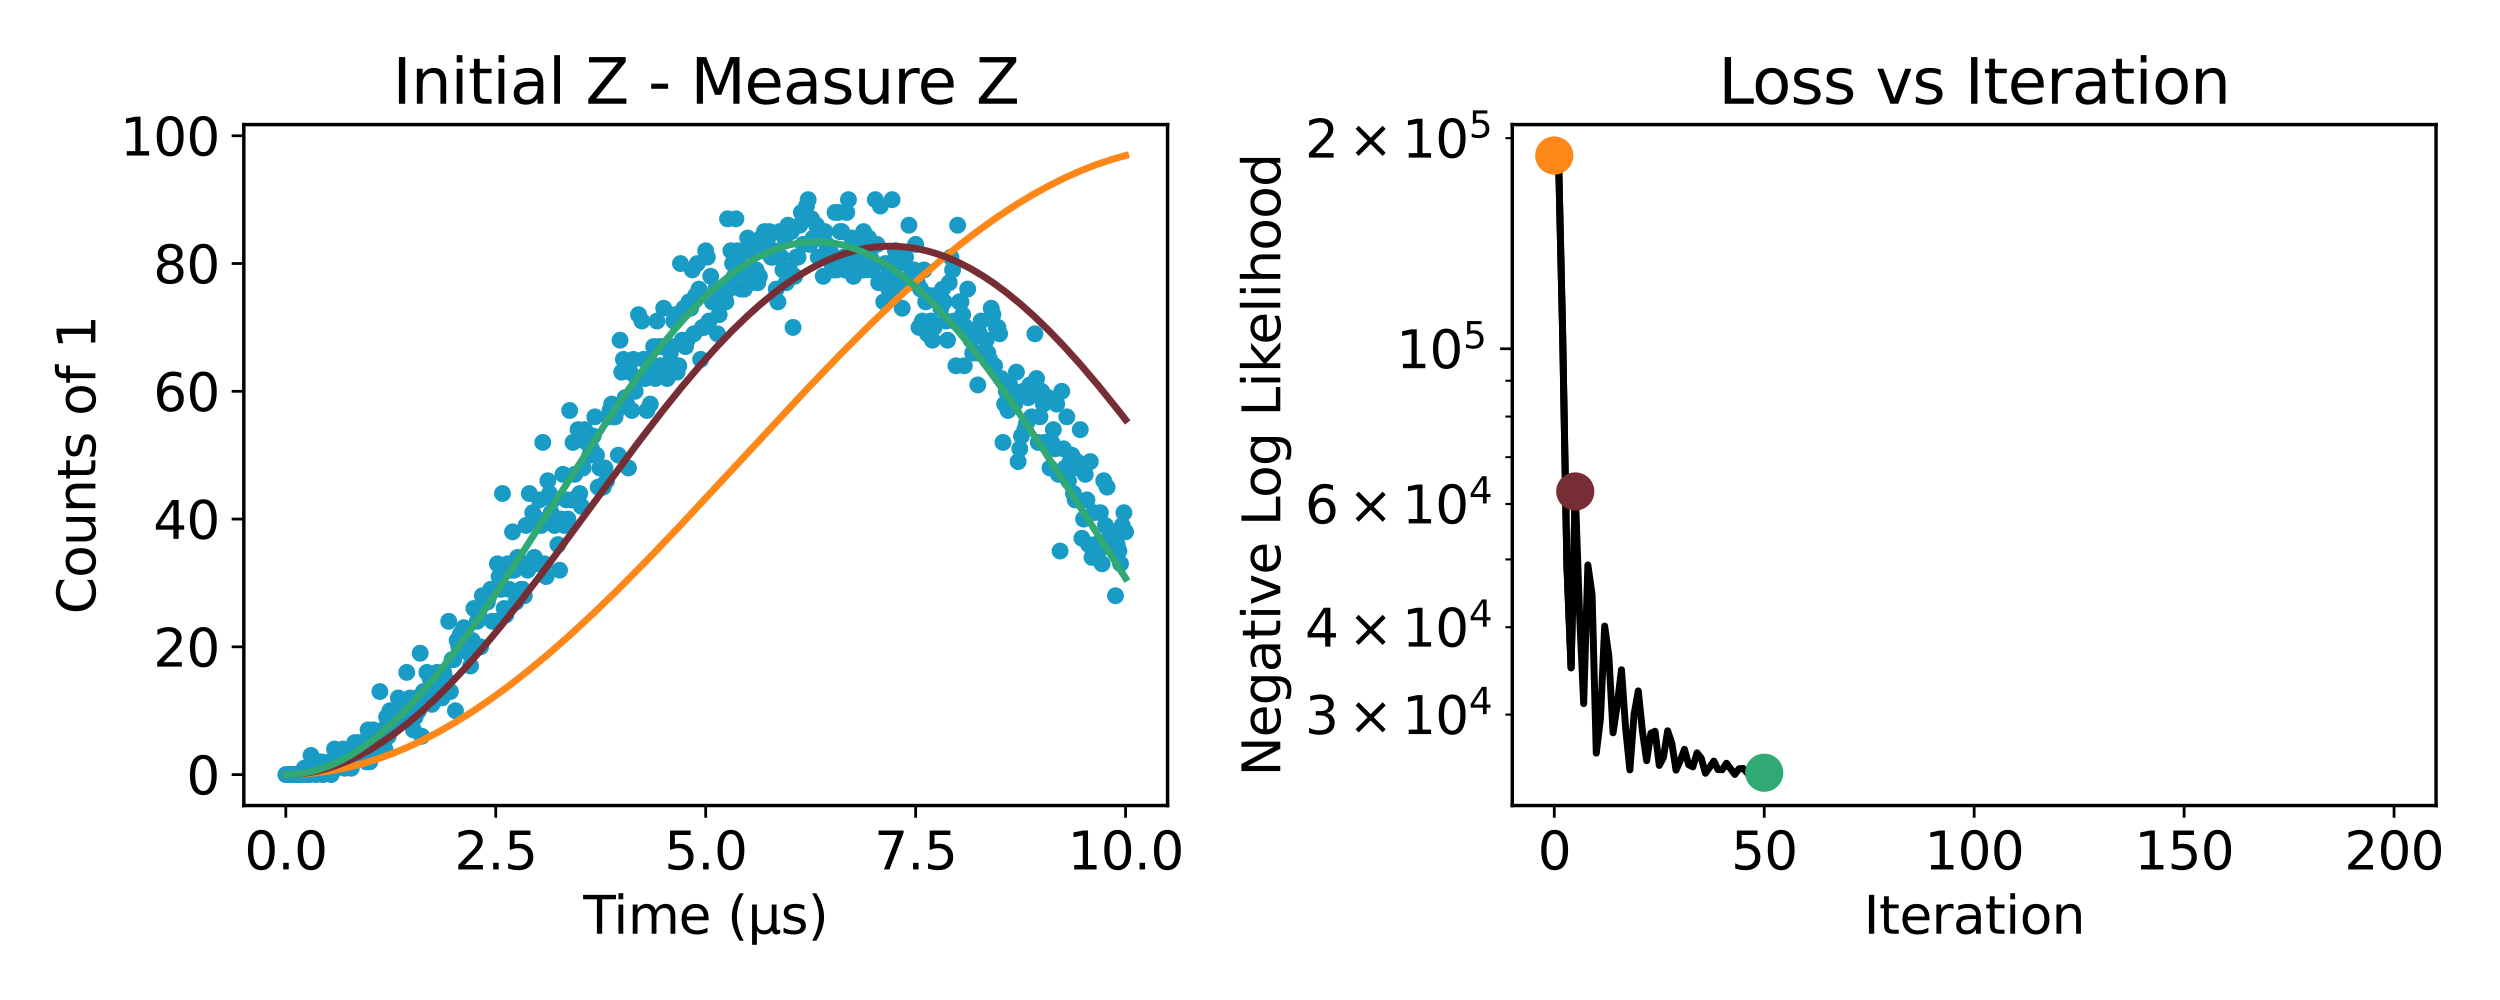 <?xml version="1.0" encoding="utf-8" standalone="no"?>
<!DOCTYPE svg PUBLIC "-//W3C//DTD SVG 1.1//EN"
  "http://www.w3.org/Graphics/SVG/1.1/DTD/svg11.dtd">
<svg xmlns:xlink="http://www.w3.org/1999/xlink" width="720pt" height="288pt" viewBox="0 0 720 288" xmlns="http://www.w3.org/2000/svg" version="1.1">
 <defs>
  <style type="text/css">*{stroke-linejoin: round; stroke-linecap: butt}</style>
 </defs>
 <g id="figure_1">
  <g id="patch_1">
   <path d="M 0 288 
L 720 288 
L 720 0 
L 0 0 
z
" style="fill: #ffffff"/>
  </g>
  <g id="axes_1">
   <g id="patch_2">
    <path d="M 70.22 232 
L 336.26 232 
L 336.26 35.88 
L 70.22 35.88 
z
" style="fill: #ffffff"/>
   </g>
   <g id="PathCollection_1">
    <defs>
     <path id="m552afca832" d="M 0 1.936 
C 0.514 1.936 1.006 1.732 1.369 1.369 
C 1.732 1.006 1.936 0.514 1.936 0 
C 1.936 -0.514 1.732 -1.006 1.369 -1.369 
C 1.006 -1.732 0.514 -1.936 0 -1.936 
C -0.514 -1.936 -1.006 -1.732 -1.369 -1.369 
C -1.732 -1.006 -1.936 -0.514 -1.936 0 
C -1.936 0.514 -1.732 1.006 -1.369 1.369 
C -1.006 1.732 -0.514 1.936 0 1.936 
z
" style="stroke: #189bc4"/>
    </defs>
    <g clip-path="url(#pc2cdd43c97)">
     <use xlink:href="#m552afca832" x="82.313" y="223.085" style="fill: #189bc4; stroke: #189bc4"/>
     <use xlink:href="#m552afca832" x="82.796" y="223.085" style="fill: #189bc4; stroke: #189bc4"/>
     <use xlink:href="#m552afca832" x="83.28" y="223.085" style="fill: #189bc4; stroke: #189bc4"/>
     <use xlink:href="#m552afca832" x="83.764" y="223.085" style="fill: #189bc4; stroke: #189bc4"/>
     <use xlink:href="#m552afca832" x="84.248" y="223.085" style="fill: #189bc4; stroke: #189bc4"/>
     <use xlink:href="#m552afca832" x="84.731" y="223.085" style="fill: #189bc4; stroke: #189bc4"/>
     <use xlink:href="#m552afca832" x="85.215" y="223.085" style="fill: #189bc4; stroke: #189bc4"/>
     <use xlink:href="#m552afca832" x="85.699" y="223.085" style="fill: #189bc4; stroke: #189bc4"/>
     <use xlink:href="#m552afca832" x="86.182" y="223.085" style="fill: #189bc4; stroke: #189bc4"/>
     <use xlink:href="#m552afca832" x="86.666" y="223.085" style="fill: #189bc4; stroke: #189bc4"/>
     <use xlink:href="#m552afca832" x="87.15" y="223.085" style="fill: #189bc4; stroke: #189bc4"/>
     <use xlink:href="#m552afca832" x="87.634" y="221.246" style="fill: #189bc4; stroke: #189bc4"/>
     <use xlink:href="#m552afca832" x="88.117" y="221.246" style="fill: #189bc4; stroke: #189bc4"/>
     <use xlink:href="#m552afca832" x="88.601" y="223.085" style="fill: #189bc4; stroke: #189bc4"/>
     <use xlink:href="#m552afca832" x="89.085" y="223.085" style="fill: #189bc4; stroke: #189bc4"/>
     <use xlink:href="#m552afca832" x="89.568" y="217.566" style="fill: #189bc4; stroke: #189bc4"/>
     <use xlink:href="#m552afca832" x="90.052" y="221.246" style="fill: #189bc4; stroke: #189bc4"/>
     <use xlink:href="#m552afca832" x="90.536" y="221.246" style="fill: #189bc4; stroke: #189bc4"/>
     <use xlink:href="#m552afca832" x="91.02" y="223.085" style="fill: #189bc4; stroke: #189bc4"/>
     <use xlink:href="#m552afca832" x="91.503" y="221.246" style="fill: #189bc4; stroke: #189bc4"/>
     <use xlink:href="#m552afca832" x="91.987" y="221.246" style="fill: #189bc4; stroke: #189bc4"/>
     <use xlink:href="#m552afca832" x="92.471" y="219.406" style="fill: #189bc4; stroke: #189bc4"/>
     <use xlink:href="#m552afca832" x="92.954" y="223.085" style="fill: #189bc4; stroke: #189bc4"/>
     <use xlink:href="#m552afca832" x="93.438" y="221.246" style="fill: #189bc4; stroke: #189bc4"/>
     <use xlink:href="#m552afca832" x="93.922" y="221.246" style="fill: #189bc4; stroke: #189bc4"/>
     <use xlink:href="#m552afca832" x="94.405" y="221.246" style="fill: #189bc4; stroke: #189bc4"/>
     <use xlink:href="#m552afca832" x="94.889" y="219.406" style="fill: #189bc4; stroke: #189bc4"/>
     <use xlink:href="#m552afca832" x="95.373" y="223.085" style="fill: #189bc4; stroke: #189bc4"/>
     <use xlink:href="#m552afca832" x="95.857" y="219.406" style="fill: #189bc4; stroke: #189bc4"/>
     <use xlink:href="#m552afca832" x="96.34" y="215.726" style="fill: #189bc4; stroke: #189bc4"/>
     <use xlink:href="#m552afca832" x="96.824" y="221.246" style="fill: #189bc4; stroke: #189bc4"/>
     <use xlink:href="#m552afca832" x="97.308" y="219.406" style="fill: #189bc4; stroke: #189bc4"/>
     <use xlink:href="#m552afca832" x="97.791" y="219.406" style="fill: #189bc4; stroke: #189bc4"/>
     <use xlink:href="#m552afca832" x="98.275" y="217.566" style="fill: #189bc4; stroke: #189bc4"/>
     <use xlink:href="#m552afca832" x="98.759" y="215.726" style="fill: #189bc4; stroke: #189bc4"/>
     <use xlink:href="#m552afca832" x="99.243" y="221.246" style="fill: #189bc4; stroke: #189bc4"/>
     <use xlink:href="#m552afca832" x="99.726" y="219.406" style="fill: #189bc4; stroke: #189bc4"/>
     <use xlink:href="#m552afca832" x="100.21" y="217.566" style="fill: #189bc4; stroke: #189bc4"/>
     <use xlink:href="#m552afca832" x="100.694" y="217.566" style="fill: #189bc4; stroke: #189bc4"/>
     <use xlink:href="#m552afca832" x="101.177" y="221.246" style="fill: #189bc4; stroke: #189bc4"/>
     <use xlink:href="#m552afca832" x="101.661" y="219.406" style="fill: #189bc4; stroke: #189bc4"/>
     <use xlink:href="#m552afca832" x="102.145" y="213.886" style="fill: #189bc4; stroke: #189bc4"/>
     <use xlink:href="#m552afca832" x="102.629" y="215.726" style="fill: #189bc4; stroke: #189bc4"/>
     <use xlink:href="#m552afca832" x="103.112" y="213.886" style="fill: #189bc4; stroke: #189bc4"/>
     <use xlink:href="#m552afca832" x="103.596" y="215.726" style="fill: #189bc4; stroke: #189bc4"/>
     <use xlink:href="#m552afca832" x="104.08" y="213.886" style="fill: #189bc4; stroke: #189bc4"/>
     <use xlink:href="#m552afca832" x="104.563" y="213.886" style="fill: #189bc4; stroke: #189bc4"/>
     <use xlink:href="#m552afca832" x="105.047" y="215.726" style="fill: #189bc4; stroke: #189bc4"/>
     <use xlink:href="#m552afca832" x="105.531" y="219.406" style="fill: #189bc4; stroke: #189bc4"/>
     <use xlink:href="#m552afca832" x="106.015" y="210.207" style="fill: #189bc4; stroke: #189bc4"/>
     <use xlink:href="#m552afca832" x="106.498" y="219.406" style="fill: #189bc4; stroke: #189bc4"/>
     <use xlink:href="#m552afca832" x="106.982" y="212.047" style="fill: #189bc4; stroke: #189bc4"/>
     <use xlink:href="#m552afca832" x="107.466" y="210.207" style="fill: #189bc4; stroke: #189bc4"/>
     <use xlink:href="#m552afca832" x="107.949" y="215.726" style="fill: #189bc4; stroke: #189bc4"/>
     <use xlink:href="#m552afca832" x="108.433" y="212.047" style="fill: #189bc4; stroke: #189bc4"/>
     <use xlink:href="#m552afca832" x="108.917" y="212.047" style="fill: #189bc4; stroke: #189bc4"/>
     <use xlink:href="#m552afca832" x="109.401" y="199.168" style="fill: #189bc4; stroke: #189bc4"/>
     <use xlink:href="#m552afca832" x="109.884" y="212.047" style="fill: #189bc4; stroke: #189bc4"/>
     <use xlink:href="#m552afca832" x="110.368" y="210.207" style="fill: #189bc4; stroke: #189bc4"/>
     <use xlink:href="#m552afca832" x="110.852" y="215.726" style="fill: #189bc4; stroke: #189bc4"/>
     <use xlink:href="#m552afca832" x="111.335" y="206.527" style="fill: #189bc4; stroke: #189bc4"/>
     <use xlink:href="#m552afca832" x="111.819" y="212.047" style="fill: #189bc4; stroke: #189bc4"/>
     <use xlink:href="#m552afca832" x="112.303" y="204.687" style="fill: #189bc4; stroke: #189bc4"/>
     <use xlink:href="#m552afca832" x="112.786" y="208.367" style="fill: #189bc4; stroke: #189bc4"/>
     <use xlink:href="#m552afca832" x="113.27" y="206.527" style="fill: #189bc4; stroke: #189bc4"/>
     <use xlink:href="#m552afca832" x="113.754" y="206.527" style="fill: #189bc4; stroke: #189bc4"/>
     <use xlink:href="#m552afca832" x="114.238" y="206.527" style="fill: #189bc4; stroke: #189bc4"/>
     <use xlink:href="#m552afca832" x="114.721" y="201.008" style="fill: #189bc4; stroke: #189bc4"/>
     <use xlink:href="#m552afca832" x="115.205" y="204.687" style="fill: #189bc4; stroke: #189bc4"/>
     <use xlink:href="#m552afca832" x="115.689" y="206.527" style="fill: #189bc4; stroke: #189bc4"/>
     <use xlink:href="#m552afca832" x="116.172" y="204.687" style="fill: #189bc4; stroke: #189bc4"/>
     <use xlink:href="#m552afca832" x="116.656" y="204.687" style="fill: #189bc4; stroke: #189bc4"/>
     <use xlink:href="#m552afca832" x="117.14" y="193.648" style="fill: #189bc4; stroke: #189bc4"/>
     <use xlink:href="#m552afca832" x="117.624" y="204.687" style="fill: #189bc4; stroke: #189bc4"/>
     <use xlink:href="#m552afca832" x="118.107" y="201.008" style="fill: #189bc4; stroke: #189bc4"/>
     <use xlink:href="#m552afca832" x="118.591" y="202.847" style="fill: #189bc4; stroke: #189bc4"/>
     <use xlink:href="#m552afca832" x="119.075" y="210.207" style="fill: #189bc4; stroke: #189bc4"/>
     <use xlink:href="#m552afca832" x="119.558" y="206.527" style="fill: #189bc4; stroke: #189bc4"/>
     <use xlink:href="#m552afca832" x="120.042" y="201.008" style="fill: #189bc4; stroke: #189bc4"/>
     <use xlink:href="#m552afca832" x="120.526" y="204.687" style="fill: #189bc4; stroke: #189bc4"/>
     <use xlink:href="#m552afca832" x="121.01" y="188.129" style="fill: #189bc4; stroke: #189bc4"/>
     <use xlink:href="#m552afca832" x="121.493" y="212.047" style="fill: #189bc4; stroke: #189bc4"/>
     <use xlink:href="#m552afca832" x="121.977" y="199.168" style="fill: #189bc4; stroke: #189bc4"/>
     <use xlink:href="#m552afca832" x="122.461" y="201.008" style="fill: #189bc4; stroke: #189bc4"/>
     <use xlink:href="#m552afca832" x="122.944" y="193.648" style="fill: #189bc4; stroke: #189bc4"/>
     <use xlink:href="#m552afca832" x="123.428" y="199.168" style="fill: #189bc4; stroke: #189bc4"/>
     <use xlink:href="#m552afca832" x="123.912" y="195.488" style="fill: #189bc4; stroke: #189bc4"/>
     <use xlink:href="#m552afca832" x="124.396" y="202.847" style="fill: #189bc4; stroke: #189bc4"/>
     <use xlink:href="#m552afca832" x="124.879" y="195.488" style="fill: #189bc4; stroke: #189bc4"/>
     <use xlink:href="#m552afca832" x="125.363" y="199.168" style="fill: #189bc4; stroke: #189bc4"/>
     <use xlink:href="#m552afca832" x="125.847" y="193.648" style="fill: #189bc4; stroke: #189bc4"/>
     <use xlink:href="#m552afca832" x="126.33" y="197.328" style="fill: #189bc4; stroke: #189bc4"/>
     <use xlink:href="#m552afca832" x="126.814" y="195.488" style="fill: #189bc4; stroke: #189bc4"/>
     <use xlink:href="#m552afca832" x="127.298" y="201.008" style="fill: #189bc4; stroke: #189bc4"/>
     <use xlink:href="#m552afca832" x="127.781" y="193.648" style="fill: #189bc4; stroke: #189bc4"/>
     <use xlink:href="#m552afca832" x="128.265" y="195.488" style="fill: #189bc4; stroke: #189bc4"/>
     <use xlink:href="#m552afca832" x="128.749" y="199.168" style="fill: #189bc4; stroke: #189bc4"/>
     <use xlink:href="#m552afca832" x="129.233" y="178.93" style="fill: #189bc4; stroke: #189bc4"/>
     <use xlink:href="#m552afca832" x="129.716" y="199.168" style="fill: #189bc4; stroke: #189bc4"/>
     <use xlink:href="#m552afca832" x="130.2" y="189.969" style="fill: #189bc4; stroke: #189bc4"/>
     <use xlink:href="#m552afca832" x="130.684" y="189.969" style="fill: #189bc4; stroke: #189bc4"/>
     <use xlink:href="#m552afca832" x="131.167" y="204.687" style="fill: #189bc4; stroke: #189bc4"/>
     <use xlink:href="#m552afca832" x="131.651" y="184.449" style="fill: #189bc4; stroke: #189bc4"/>
     <use xlink:href="#m552afca832" x="132.135" y="186.289" style="fill: #189bc4; stroke: #189bc4"/>
     <use xlink:href="#m552afca832" x="132.619" y="182.609" style="fill: #189bc4; stroke: #189bc4"/>
     <use xlink:href="#m552afca832" x="133.102" y="184.449" style="fill: #189bc4; stroke: #189bc4"/>
     <use xlink:href="#m552afca832" x="133.586" y="180.77" style="fill: #189bc4; stroke: #189bc4"/>
     <use xlink:href="#m552afca832" x="134.07" y="182.609" style="fill: #189bc4; stroke: #189bc4"/>
     <use xlink:href="#m552afca832" x="134.553" y="186.289" style="fill: #189bc4; stroke: #189bc4"/>
     <use xlink:href="#m552afca832" x="135.037" y="188.129" style="fill: #189bc4; stroke: #189bc4"/>
     <use xlink:href="#m552afca832" x="135.521" y="191.808" style="fill: #189bc4; stroke: #189bc4"/>
     <use xlink:href="#m552afca832" x="136.005" y="184.449" style="fill: #189bc4; stroke: #189bc4"/>
     <use xlink:href="#m552afca832" x="136.488" y="175.25" style="fill: #189bc4; stroke: #189bc4"/>
     <use xlink:href="#m552afca832" x="136.972" y="186.289" style="fill: #189bc4; stroke: #189bc4"/>
     <use xlink:href="#m552afca832" x="137.456" y="178.93" style="fill: #189bc4; stroke: #189bc4"/>
     <use xlink:href="#m552afca832" x="137.939" y="177.09" style="fill: #189bc4; stroke: #189bc4"/>
     <use xlink:href="#m552afca832" x="138.423" y="186.289" style="fill: #189bc4; stroke: #189bc4"/>
     <use xlink:href="#m552afca832" x="138.907" y="171.57" style="fill: #189bc4; stroke: #189bc4"/>
     <use xlink:href="#m552afca832" x="139.391" y="173.41" style="fill: #189bc4; stroke: #189bc4"/>
     <use xlink:href="#m552afca832" x="139.874" y="171.57" style="fill: #189bc4; stroke: #189bc4"/>
     <use xlink:href="#m552afca832" x="140.358" y="173.41" style="fill: #189bc4; stroke: #189bc4"/>
     <use xlink:href="#m552afca832" x="140.842" y="171.57" style="fill: #189bc4; stroke: #189bc4"/>
     <use xlink:href="#m552afca832" x="141.325" y="169.731" style="fill: #189bc4; stroke: #189bc4"/>
     <use xlink:href="#m552afca832" x="141.809" y="178.93" style="fill: #189bc4; stroke: #189bc4"/>
     <use xlink:href="#m552afca832" x="142.293" y="169.731" style="fill: #189bc4; stroke: #189bc4"/>
     <use xlink:href="#m552afca832" x="142.776" y="178.93" style="fill: #189bc4; stroke: #189bc4"/>
     <use xlink:href="#m552afca832" x="143.26" y="162.371" style="fill: #189bc4; stroke: #189bc4"/>
     <use xlink:href="#m552afca832" x="143.744" y="166.051" style="fill: #189bc4; stroke: #189bc4"/>
     <use xlink:href="#m552afca832" x="144.228" y="169.731" style="fill: #189bc4; stroke: #189bc4"/>
     <use xlink:href="#m552afca832" x="144.711" y="142.133" style="fill: #189bc4; stroke: #189bc4"/>
     <use xlink:href="#m552afca832" x="145.195" y="175.25" style="fill: #189bc4; stroke: #189bc4"/>
     <use xlink:href="#m552afca832" x="145.679" y="177.09" style="fill: #189bc4; stroke: #189bc4"/>
     <use xlink:href="#m552afca832" x="146.162" y="162.371" style="fill: #189bc4; stroke: #189bc4"/>
     <use xlink:href="#m552afca832" x="146.646" y="169.731" style="fill: #189bc4; stroke: #189bc4"/>
     <use xlink:href="#m552afca832" x="147.13" y="164.211" style="fill: #189bc4; stroke: #189bc4"/>
     <use xlink:href="#m552afca832" x="147.614" y="153.172" style="fill: #189bc4; stroke: #189bc4"/>
     <use xlink:href="#m552afca832" x="148.097" y="164.211" style="fill: #189bc4; stroke: #189bc4"/>
     <use xlink:href="#m552afca832" x="148.581" y="173.41" style="fill: #189bc4; stroke: #189bc4"/>
     <use xlink:href="#m552afca832" x="149.065" y="160.531" style="fill: #189bc4; stroke: #189bc4"/>
     <use xlink:href="#m552afca832" x="149.548" y="171.57" style="fill: #189bc4; stroke: #189bc4"/>
     <use xlink:href="#m552afca832" x="150.032" y="169.731" style="fill: #189bc4; stroke: #189bc4"/>
     <use xlink:href="#m552afca832" x="150.516" y="169.731" style="fill: #189bc4; stroke: #189bc4"/>
     <use xlink:href="#m552afca832" x="151" y="171.57" style="fill: #189bc4; stroke: #189bc4"/>
     <use xlink:href="#m552afca832" x="151.483" y="151.332" style="fill: #189bc4; stroke: #189bc4"/>
     <use xlink:href="#m552afca832" x="151.967" y="164.211" style="fill: #189bc4; stroke: #189bc4"/>
     <use xlink:href="#m552afca832" x="152.451" y="142.133" style="fill: #189bc4; stroke: #189bc4"/>
     <use xlink:href="#m552afca832" x="152.934" y="162.371" style="fill: #189bc4; stroke: #189bc4"/>
     <use xlink:href="#m552afca832" x="153.418" y="147.653" style="fill: #189bc4; stroke: #189bc4"/>
     <use xlink:href="#m552afca832" x="153.902" y="160.531" style="fill: #189bc4; stroke: #189bc4"/>
     <use xlink:href="#m552afca832" x="154.386" y="162.371" style="fill: #189bc4; stroke: #189bc4"/>
     <use xlink:href="#m552afca832" x="154.869" y="149.493" style="fill: #189bc4; stroke: #189bc4"/>
     <use xlink:href="#m552afca832" x="155.353" y="143.973" style="fill: #189bc4; stroke: #189bc4"/>
     <use xlink:href="#m552afca832" x="155.837" y="151.332" style="fill: #189bc4; stroke: #189bc4"/>
     <use xlink:href="#m552afca832" x="156.32" y="127.415" style="fill: #189bc4; stroke: #189bc4"/>
     <use xlink:href="#m552afca832" x="156.804" y="162.371" style="fill: #189bc4; stroke: #189bc4"/>
     <use xlink:href="#m552afca832" x="157.288" y="166.051" style="fill: #189bc4; stroke: #189bc4"/>
     <use xlink:href="#m552afca832" x="157.771" y="138.454" style="fill: #189bc4; stroke: #189bc4"/>
     <use xlink:href="#m552afca832" x="158.255" y="142.133" style="fill: #189bc4; stroke: #189bc4"/>
     <use xlink:href="#m552afca832" x="158.739" y="147.653" style="fill: #189bc4; stroke: #189bc4"/>
     <use xlink:href="#m552afca832" x="159.223" y="143.973" style="fill: #189bc4; stroke: #189bc4"/>
     <use xlink:href="#m552afca832" x="159.706" y="151.332" style="fill: #189bc4; stroke: #189bc4"/>
     <use xlink:href="#m552afca832" x="160.19" y="149.493" style="fill: #189bc4; stroke: #189bc4"/>
     <use xlink:href="#m552afca832" x="160.674" y="156.852" style="fill: #189bc4; stroke: #189bc4"/>
     <use xlink:href="#m552afca832" x="161.157" y="164.211" style="fill: #189bc4; stroke: #189bc4"/>
     <use xlink:href="#m552afca832" x="161.641" y="149.493" style="fill: #189bc4; stroke: #189bc4"/>
     <use xlink:href="#m552afca832" x="162.125" y="136.614" style="fill: #189bc4; stroke: #189bc4"/>
     <use xlink:href="#m552afca832" x="162.609" y="151.332" style="fill: #189bc4; stroke: #189bc4"/>
     <use xlink:href="#m552afca832" x="163.092" y="143.973" style="fill: #189bc4; stroke: #189bc4"/>
     <use xlink:href="#m552afca832" x="163.576" y="149.493" style="fill: #189bc4; stroke: #189bc4"/>
     <use xlink:href="#m552afca832" x="164.06" y="118.216" style="fill: #189bc4; stroke: #189bc4"/>
     <use xlink:href="#m552afca832" x="164.543" y="143.973" style="fill: #189bc4; stroke: #189bc4"/>
     <use xlink:href="#m552afca832" x="165.027" y="127.415" style="fill: #189bc4; stroke: #189bc4"/>
     <use xlink:href="#m552afca832" x="165.511" y="136.614" style="fill: #189bc4; stroke: #189bc4"/>
     <use xlink:href="#m552afca832" x="165.995" y="143.973" style="fill: #189bc4; stroke: #189bc4"/>
     <use xlink:href="#m552afca832" x="166.478" y="123.735" style="fill: #189bc4; stroke: #189bc4"/>
     <use xlink:href="#m552afca832" x="166.962" y="142.133" style="fill: #189bc4; stroke: #189bc4"/>
     <use xlink:href="#m552afca832" x="167.446" y="145.813" style="fill: #189bc4; stroke: #189bc4"/>
     <use xlink:href="#m552afca832" x="167.929" y="134.774" style="fill: #189bc4; stroke: #189bc4"/>
     <use xlink:href="#m552afca832" x="168.413" y="123.735" style="fill: #189bc4; stroke: #189bc4"/>
     <use xlink:href="#m552afca832" x="168.897" y="127.415" style="fill: #189bc4; stroke: #189bc4"/>
     <use xlink:href="#m552afca832" x="169.381" y="127.415" style="fill: #189bc4; stroke: #189bc4"/>
     <use xlink:href="#m552afca832" x="169.864" y="131.094" style="fill: #189bc4; stroke: #189bc4"/>
     <use xlink:href="#m552afca832" x="170.348" y="129.255" style="fill: #189bc4; stroke: #189bc4"/>
     <use xlink:href="#m552afca832" x="170.832" y="125.575" style="fill: #189bc4; stroke: #189bc4"/>
     <use xlink:href="#m552afca832" x="171.315" y="120.055" style="fill: #189bc4; stroke: #189bc4"/>
     <use xlink:href="#m552afca832" x="171.799" y="131.094" style="fill: #189bc4; stroke: #189bc4"/>
     <use xlink:href="#m552afca832" x="172.283" y="140.293" style="fill: #189bc4; stroke: #189bc4"/>
     <use xlink:href="#m552afca832" x="172.767" y="134.774" style="fill: #189bc4; stroke: #189bc4"/>
     <use xlink:href="#m552afca832" x="173.25" y="134.774" style="fill: #189bc4; stroke: #189bc4"/>
     <use xlink:href="#m552afca832" x="173.734" y="140.293" style="fill: #189bc4; stroke: #189bc4"/>
     <use xlink:href="#m552afca832" x="174.218" y="134.774" style="fill: #189bc4; stroke: #189bc4"/>
     <use xlink:href="#m552afca832" x="174.701" y="138.454" style="fill: #189bc4; stroke: #189bc4"/>
     <use xlink:href="#m552afca832" x="175.185" y="120.055" style="fill: #189bc4; stroke: #189bc4"/>
     <use xlink:href="#m552afca832" x="175.669" y="118.216" style="fill: #189bc4; stroke: #189bc4"/>
     <use xlink:href="#m552afca832" x="176.152" y="116.376" style="fill: #189bc4; stroke: #189bc4"/>
     <use xlink:href="#m552afca832" x="176.636" y="120.055" style="fill: #189bc4; stroke: #189bc4"/>
     <use xlink:href="#m552afca832" x="177.12" y="120.055" style="fill: #189bc4; stroke: #189bc4"/>
     <use xlink:href="#m552afca832" x="177.604" y="118.216" style="fill: #189bc4; stroke: #189bc4"/>
     <use xlink:href="#m552afca832" x="178.087" y="131.094" style="fill: #189bc4; stroke: #189bc4"/>
     <use xlink:href="#m552afca832" x="178.571" y="97.978" style="fill: #189bc4; stroke: #189bc4"/>
     <use xlink:href="#m552afca832" x="179.055" y="107.177" style="fill: #189bc4; stroke: #189bc4"/>
     <use xlink:href="#m552afca832" x="179.538" y="103.497" style="fill: #189bc4; stroke: #189bc4"/>
     <use xlink:href="#m552afca832" x="180.022" y="114.536" style="fill: #189bc4; stroke: #189bc4"/>
     <use xlink:href="#m552afca832" x="180.506" y="116.376" style="fill: #189bc4; stroke: #189bc4"/>
     <use xlink:href="#m552afca832" x="180.99" y="134.774" style="fill: #189bc4; stroke: #189bc4"/>
     <use xlink:href="#m552afca832" x="181.473" y="107.177" style="fill: #189bc4; stroke: #189bc4"/>
     <use xlink:href="#m552afca832" x="181.957" y="118.216" style="fill: #189bc4; stroke: #189bc4"/>
     <use xlink:href="#m552afca832" x="182.441" y="103.497" style="fill: #189bc4; stroke: #189bc4"/>
     <use xlink:href="#m552afca832" x="182.924" y="112.696" style="fill: #189bc4; stroke: #189bc4"/>
     <use xlink:href="#m552afca832" x="183.408" y="109.016" style="fill: #189bc4; stroke: #189bc4"/>
     <use xlink:href="#m552afca832" x="183.892" y="90.618" style="fill: #189bc4; stroke: #189bc4"/>
     <use xlink:href="#m552afca832" x="184.376" y="109.016" style="fill: #189bc4; stroke: #189bc4"/>
     <use xlink:href="#m552afca832" x="184.859" y="92.458" style="fill: #189bc4; stroke: #189bc4"/>
     <use xlink:href="#m552afca832" x="185.343" y="103.497" style="fill: #189bc4; stroke: #189bc4"/>
     <use xlink:href="#m552afca832" x="185.827" y="109.016" style="fill: #189bc4; stroke: #189bc4"/>
     <use xlink:href="#m552afca832" x="186.31" y="118.216" style="fill: #189bc4; stroke: #189bc4"/>
     <use xlink:href="#m552afca832" x="186.794" y="103.497" style="fill: #189bc4; stroke: #189bc4"/>
     <use xlink:href="#m552afca832" x="187.278" y="116.376" style="fill: #189bc4; stroke: #189bc4"/>
     <use xlink:href="#m552afca832" x="187.762" y="105.337" style="fill: #189bc4; stroke: #189bc4"/>
     <use xlink:href="#m552afca832" x="188.245" y="99.817" style="fill: #189bc4; stroke: #189bc4"/>
     <use xlink:href="#m552afca832" x="188.729" y="109.016" style="fill: #189bc4; stroke: #189bc4"/>
     <use xlink:href="#m552afca832" x="189.213" y="92.458" style="fill: #189bc4; stroke: #189bc4"/>
     <use xlink:href="#m552afca832" x="189.696" y="99.817" style="fill: #189bc4; stroke: #189bc4"/>
     <use xlink:href="#m552afca832" x="190.18" y="105.337" style="fill: #189bc4; stroke: #189bc4"/>
     <use xlink:href="#m552afca832" x="190.664" y="99.817" style="fill: #189bc4; stroke: #189bc4"/>
     <use xlink:href="#m552afca832" x="191.147" y="88.778" style="fill: #189bc4; stroke: #189bc4"/>
     <use xlink:href="#m552afca832" x="191.631" y="105.337" style="fill: #189bc4; stroke: #189bc4"/>
     <use xlink:href="#m552afca832" x="192.115" y="109.016" style="fill: #189bc4; stroke: #189bc4"/>
     <use xlink:href="#m552afca832" x="192.599" y="99.817" style="fill: #189bc4; stroke: #189bc4"/>
     <use xlink:href="#m552afca832" x="193.082" y="101.657" style="fill: #189bc4; stroke: #189bc4"/>
     <use xlink:href="#m552afca832" x="193.566" y="99.817" style="fill: #189bc4; stroke: #189bc4"/>
     <use xlink:href="#m552afca832" x="194.05" y="92.458" style="fill: #189bc4; stroke: #189bc4"/>
     <use xlink:href="#m552afca832" x="194.533" y="90.618" style="fill: #189bc4; stroke: #189bc4"/>
     <use xlink:href="#m552afca832" x="195.017" y="107.177" style="fill: #189bc4; stroke: #189bc4"/>
     <use xlink:href="#m552afca832" x="195.501" y="105.337" style="fill: #189bc4; stroke: #189bc4"/>
     <use xlink:href="#m552afca832" x="195.985" y="75.9" style="fill: #189bc4; stroke: #189bc4"/>
     <use xlink:href="#m552afca832" x="196.468" y="97.978" style="fill: #189bc4; stroke: #189bc4"/>
     <use xlink:href="#m552afca832" x="196.952" y="88.778" style="fill: #189bc4; stroke: #189bc4"/>
     <use xlink:href="#m552afca832" x="197.436" y="99.817" style="fill: #189bc4; stroke: #189bc4"/>
     <use xlink:href="#m552afca832" x="197.919" y="97.978" style="fill: #189bc4; stroke: #189bc4"/>
     <use xlink:href="#m552afca832" x="198.403" y="86.939" style="fill: #189bc4; stroke: #189bc4"/>
     <use xlink:href="#m552afca832" x="198.887" y="88.778" style="fill: #189bc4; stroke: #189bc4"/>
     <use xlink:href="#m552afca832" x="199.371" y="77.739" style="fill: #189bc4; stroke: #189bc4"/>
     <use xlink:href="#m552afca832" x="199.854" y="96.138" style="fill: #189bc4; stroke: #189bc4"/>
     <use xlink:href="#m552afca832" x="200.338" y="85.099" style="fill: #189bc4; stroke: #189bc4"/>
     <use xlink:href="#m552afca832" x="200.822" y="75.9" style="fill: #189bc4; stroke: #189bc4"/>
     <use xlink:href="#m552afca832" x="201.305" y="83.259" style="fill: #189bc4; stroke: #189bc4"/>
     <use xlink:href="#m552afca832" x="201.789" y="103.497" style="fill: #189bc4; stroke: #189bc4"/>
     <use xlink:href="#m552afca832" x="202.273" y="94.298" style="fill: #189bc4; stroke: #189bc4"/>
     <use xlink:href="#m552afca832" x="202.757" y="94.298" style="fill: #189bc4; stroke: #189bc4"/>
     <use xlink:href="#m552afca832" x="203.24" y="72.22" style="fill: #189bc4; stroke: #189bc4"/>
     <use xlink:href="#m552afca832" x="203.724" y="74.06" style="fill: #189bc4; stroke: #189bc4"/>
     <use xlink:href="#m552afca832" x="204.208" y="92.458" style="fill: #189bc4; stroke: #189bc4"/>
     <use xlink:href="#m552afca832" x="204.691" y="79.579" style="fill: #189bc4; stroke: #189bc4"/>
     <use xlink:href="#m552afca832" x="205.175" y="86.939" style="fill: #189bc4; stroke: #189bc4"/>
     <use xlink:href="#m552afca832" x="205.659" y="85.099" style="fill: #189bc4; stroke: #189bc4"/>
     <use xlink:href="#m552afca832" x="206.142" y="83.259" style="fill: #189bc4; stroke: #189bc4"/>
     <use xlink:href="#m552afca832" x="206.626" y="96.138" style="fill: #189bc4; stroke: #189bc4"/>
     <use xlink:href="#m552afca832" x="207.11" y="90.618" style="fill: #189bc4; stroke: #189bc4"/>
     <use xlink:href="#m552afca832" x="207.594" y="85.099" style="fill: #189bc4; stroke: #189bc4"/>
     <use xlink:href="#m552afca832" x="208.077" y="83.259" style="fill: #189bc4; stroke: #189bc4"/>
     <use xlink:href="#m552afca832" x="208.561" y="85.099" style="fill: #189bc4; stroke: #189bc4"/>
     <use xlink:href="#m552afca832" x="209.045" y="86.939" style="fill: #189bc4; stroke: #189bc4"/>
     <use xlink:href="#m552afca832" x="209.528" y="63.021" style="fill: #189bc4; stroke: #189bc4"/>
     <use xlink:href="#m552afca832" x="210.012" y="83.259" style="fill: #189bc4; stroke: #189bc4"/>
     <use xlink:href="#m552afca832" x="210.496" y="72.22" style="fill: #189bc4; stroke: #189bc4"/>
     <use xlink:href="#m552afca832" x="210.98" y="75.9" style="fill: #189bc4; stroke: #189bc4"/>
     <use xlink:href="#m552afca832" x="211.463" y="79.579" style="fill: #189bc4; stroke: #189bc4"/>
     <use xlink:href="#m552afca832" x="211.947" y="63.021" style="fill: #189bc4; stroke: #189bc4"/>
     <use xlink:href="#m552afca832" x="212.431" y="72.22" style="fill: #189bc4; stroke: #189bc4"/>
     <use xlink:href="#m552afca832" x="212.914" y="75.9" style="fill: #189bc4; stroke: #189bc4"/>
     <use xlink:href="#m552afca832" x="213.398" y="83.259" style="fill: #189bc4; stroke: #189bc4"/>
     <use xlink:href="#m552afca832" x="213.882" y="77.739" style="fill: #189bc4; stroke: #189bc4"/>
     <use xlink:href="#m552afca832" x="214.366" y="83.259" style="fill: #189bc4; stroke: #189bc4"/>
     <use xlink:href="#m552afca832" x="214.849" y="72.22" style="fill: #189bc4; stroke: #189bc4"/>
     <use xlink:href="#m552afca832" x="215.333" y="68.54" style="fill: #189bc4; stroke: #189bc4"/>
     <use xlink:href="#m552afca832" x="215.817" y="79.579" style="fill: #189bc4; stroke: #189bc4"/>
     <use xlink:href="#m552afca832" x="216.3" y="81.419" style="fill: #189bc4; stroke: #189bc4"/>
     <use xlink:href="#m552afca832" x="216.784" y="72.22" style="fill: #189bc4; stroke: #189bc4"/>
     <use xlink:href="#m552afca832" x="217.268" y="77.739" style="fill: #189bc4; stroke: #189bc4"/>
     <use xlink:href="#m552afca832" x="217.752" y="77.739" style="fill: #189bc4; stroke: #189bc4"/>
     <use xlink:href="#m552afca832" x="218.235" y="81.419" style="fill: #189bc4; stroke: #189bc4"/>
     <use xlink:href="#m552afca832" x="218.719" y="79.579" style="fill: #189bc4; stroke: #189bc4"/>
     <use xlink:href="#m552afca832" x="219.203" y="68.54" style="fill: #189bc4; stroke: #189bc4"/>
     <use xlink:href="#m552afca832" x="219.686" y="72.22" style="fill: #189bc4; stroke: #189bc4"/>
     <use xlink:href="#m552afca832" x="220.17" y="66.701" style="fill: #189bc4; stroke: #189bc4"/>
     <use xlink:href="#m552afca832" x="220.654" y="70.38" style="fill: #189bc4; stroke: #189bc4"/>
     <use xlink:href="#m552afca832" x="221.138" y="68.54" style="fill: #189bc4; stroke: #189bc4"/>
     <use xlink:href="#m552afca832" x="221.621" y="66.701" style="fill: #189bc4; stroke: #189bc4"/>
     <use xlink:href="#m552afca832" x="222.105" y="74.06" style="fill: #189bc4; stroke: #189bc4"/>
     <use xlink:href="#m552afca832" x="222.589" y="74.06" style="fill: #189bc4; stroke: #189bc4"/>
     <use xlink:href="#m552afca832" x="223.072" y="72.22" style="fill: #189bc4; stroke: #189bc4"/>
     <use xlink:href="#m552afca832" x="223.556" y="83.259" style="fill: #189bc4; stroke: #189bc4"/>
     <use xlink:href="#m552afca832" x="224.04" y="86.939" style="fill: #189bc4; stroke: #189bc4"/>
     <use xlink:href="#m552afca832" x="224.523" y="66.701" style="fill: #189bc4; stroke: #189bc4"/>
     <use xlink:href="#m552afca832" x="225.007" y="74.06" style="fill: #189bc4; stroke: #189bc4"/>
     <use xlink:href="#m552afca832" x="225.491" y="77.739" style="fill: #189bc4; stroke: #189bc4"/>
     <use xlink:href="#m552afca832" x="225.975" y="68.54" style="fill: #189bc4; stroke: #189bc4"/>
     <use xlink:href="#m552afca832" x="226.458" y="81.419" style="fill: #189bc4; stroke: #189bc4"/>
     <use xlink:href="#m552afca832" x="226.942" y="64.861" style="fill: #189bc4; stroke: #189bc4"/>
     <use xlink:href="#m552afca832" x="227.426" y="77.739" style="fill: #189bc4; stroke: #189bc4"/>
     <use xlink:href="#m552afca832" x="227.909" y="66.701" style="fill: #189bc4; stroke: #189bc4"/>
     <use xlink:href="#m552afca832" x="228.393" y="94.298" style="fill: #189bc4; stroke: #189bc4"/>
     <use xlink:href="#m552afca832" x="228.877" y="79.579" style="fill: #189bc4; stroke: #189bc4"/>
     <use xlink:href="#m552afca832" x="229.361" y="74.06" style="fill: #189bc4; stroke: #189bc4"/>
     <use xlink:href="#m552afca832" x="229.844" y="74.06" style="fill: #189bc4; stroke: #189bc4"/>
     <use xlink:href="#m552afca832" x="230.328" y="64.861" style="fill: #189bc4; stroke: #189bc4"/>
     <use xlink:href="#m552afca832" x="230.812" y="61.181" style="fill: #189bc4; stroke: #189bc4"/>
     <use xlink:href="#m552afca832" x="231.295" y="70.38" style="fill: #189bc4; stroke: #189bc4"/>
     <use xlink:href="#m552afca832" x="231.779" y="61.181" style="fill: #189bc4; stroke: #189bc4"/>
     <use xlink:href="#m552afca832" x="232.263" y="59.341" style="fill: #189bc4; stroke: #189bc4"/>
     <use xlink:href="#m552afca832" x="232.747" y="57.501" style="fill: #189bc4; stroke: #189bc4"/>
     <use xlink:href="#m552afca832" x="233.23" y="70.38" style="fill: #189bc4; stroke: #189bc4"/>
     <use xlink:href="#m552afca832" x="233.714" y="63.021" style="fill: #189bc4; stroke: #189bc4"/>
     <use xlink:href="#m552afca832" x="234.198" y="68.54" style="fill: #189bc4; stroke: #189bc4"/>
     <use xlink:href="#m552afca832" x="234.681" y="68.54" style="fill: #189bc4; stroke: #189bc4"/>
     <use xlink:href="#m552afca832" x="235.165" y="64.861" style="fill: #189bc4; stroke: #189bc4"/>
     <use xlink:href="#m552afca832" x="235.649" y="74.06" style="fill: #189bc4; stroke: #189bc4"/>
     <use xlink:href="#m552afca832" x="236.133" y="68.54" style="fill: #189bc4; stroke: #189bc4"/>
     <use xlink:href="#m552afca832" x="236.616" y="66.701" style="fill: #189bc4; stroke: #189bc4"/>
     <use xlink:href="#m552afca832" x="237.1" y="79.579" style="fill: #189bc4; stroke: #189bc4"/>
     <use xlink:href="#m552afca832" x="237.584" y="66.701" style="fill: #189bc4; stroke: #189bc4"/>
     <use xlink:href="#m552afca832" x="238.067" y="70.38" style="fill: #189bc4; stroke: #189bc4"/>
     <use xlink:href="#m552afca832" x="238.551" y="72.22" style="fill: #189bc4; stroke: #189bc4"/>
     <use xlink:href="#m552afca832" x="239.035" y="72.22" style="fill: #189bc4; stroke: #189bc4"/>
     <use xlink:href="#m552afca832" x="239.518" y="75.9" style="fill: #189bc4; stroke: #189bc4"/>
     <use xlink:href="#m552afca832" x="240.002" y="77.739" style="fill: #189bc4; stroke: #189bc4"/>
     <use xlink:href="#m552afca832" x="240.486" y="61.181" style="fill: #189bc4; stroke: #189bc4"/>
     <use xlink:href="#m552afca832" x="240.97" y="77.739" style="fill: #189bc4; stroke: #189bc4"/>
     <use xlink:href="#m552afca832" x="241.453" y="61.181" style="fill: #189bc4; stroke: #189bc4"/>
     <use xlink:href="#m552afca832" x="241.937" y="66.701" style="fill: #189bc4; stroke: #189bc4"/>
     <use xlink:href="#m552afca832" x="242.421" y="66.701" style="fill: #189bc4; stroke: #189bc4"/>
     <use xlink:href="#m552afca832" x="242.904" y="74.06" style="fill: #189bc4; stroke: #189bc4"/>
     <use xlink:href="#m552afca832" x="243.388" y="77.739" style="fill: #189bc4; stroke: #189bc4"/>
     <use xlink:href="#m552afca832" x="243.872" y="61.181" style="fill: #189bc4; stroke: #189bc4"/>
     <use xlink:href="#m552afca832" x="244.356" y="57.501" style="fill: #189bc4; stroke: #189bc4"/>
     <use xlink:href="#m552afca832" x="244.839" y="75.9" style="fill: #189bc4; stroke: #189bc4"/>
     <use xlink:href="#m552afca832" x="245.323" y="68.54" style="fill: #189bc4; stroke: #189bc4"/>
     <use xlink:href="#m552afca832" x="245.807" y="79.579" style="fill: #189bc4; stroke: #189bc4"/>
     <use xlink:href="#m552afca832" x="246.29" y="72.22" style="fill: #189bc4; stroke: #189bc4"/>
     <use xlink:href="#m552afca832" x="246.774" y="75.9" style="fill: #189bc4; stroke: #189bc4"/>
     <use xlink:href="#m552afca832" x="247.258" y="75.9" style="fill: #189bc4; stroke: #189bc4"/>
     <use xlink:href="#m552afca832" x="247.742" y="70.38" style="fill: #189bc4; stroke: #189bc4"/>
     <use xlink:href="#m552afca832" x="248.225" y="77.739" style="fill: #189bc4; stroke: #189bc4"/>
     <use xlink:href="#m552afca832" x="248.709" y="66.701" style="fill: #189bc4; stroke: #189bc4"/>
     <use xlink:href="#m552afca832" x="249.193" y="77.739" style="fill: #189bc4; stroke: #189bc4"/>
     <use xlink:href="#m552afca832" x="249.676" y="75.9" style="fill: #189bc4; stroke: #189bc4"/>
     <use xlink:href="#m552afca832" x="250.16" y="68.54" style="fill: #189bc4; stroke: #189bc4"/>
     <use xlink:href="#m552afca832" x="250.644" y="74.06" style="fill: #189bc4; stroke: #189bc4"/>
     <use xlink:href="#m552afca832" x="251.128" y="77.739" style="fill: #189bc4; stroke: #189bc4"/>
     <use xlink:href="#m552afca832" x="251.611" y="70.38" style="fill: #189bc4; stroke: #189bc4"/>
     <use xlink:href="#m552afca832" x="252.095" y="57.501" style="fill: #189bc4; stroke: #189bc4"/>
     <use xlink:href="#m552afca832" x="252.579" y="70.38" style="fill: #189bc4; stroke: #189bc4"/>
     <use xlink:href="#m552afca832" x="253.062" y="81.419" style="fill: #189bc4; stroke: #189bc4"/>
     <use xlink:href="#m552afca832" x="253.546" y="59.341" style="fill: #189bc4; stroke: #189bc4"/>
     <use xlink:href="#m552afca832" x="254.03" y="81.419" style="fill: #189bc4; stroke: #189bc4"/>
     <use xlink:href="#m552afca832" x="254.513" y="86.939" style="fill: #189bc4; stroke: #189bc4"/>
     <use xlink:href="#m552afca832" x="254.997" y="75.9" style="fill: #189bc4; stroke: #189bc4"/>
     <use xlink:href="#m552afca832" x="255.481" y="79.579" style="fill: #189bc4; stroke: #189bc4"/>
     <use xlink:href="#m552afca832" x="255.965" y="83.259" style="fill: #189bc4; stroke: #189bc4"/>
     <use xlink:href="#m552afca832" x="256.448" y="75.9" style="fill: #189bc4; stroke: #189bc4"/>
     <use xlink:href="#m552afca832" x="256.932" y="57.501" style="fill: #189bc4; stroke: #189bc4"/>
     <use xlink:href="#m552afca832" x="257.416" y="85.099" style="fill: #189bc4; stroke: #189bc4"/>
     <use xlink:href="#m552afca832" x="257.899" y="72.22" style="fill: #189bc4; stroke: #189bc4"/>
     <use xlink:href="#m552afca832" x="258.383" y="75.9" style="fill: #189bc4; stroke: #189bc4"/>
     <use xlink:href="#m552afca832" x="258.867" y="81.419" style="fill: #189bc4; stroke: #189bc4"/>
     <use xlink:href="#m552afca832" x="259.351" y="75.9" style="fill: #189bc4; stroke: #189bc4"/>
     <use xlink:href="#m552afca832" x="259.834" y="88.778" style="fill: #189bc4; stroke: #189bc4"/>
     <use xlink:href="#m552afca832" x="260.318" y="74.06" style="fill: #189bc4; stroke: #189bc4"/>
     <use xlink:href="#m552afca832" x="260.802" y="74.06" style="fill: #189bc4; stroke: #189bc4"/>
     <use xlink:href="#m552afca832" x="261.285" y="81.419" style="fill: #189bc4; stroke: #189bc4"/>
     <use xlink:href="#m552afca832" x="261.769" y="64.861" style="fill: #189bc4; stroke: #189bc4"/>
     <use xlink:href="#m552afca832" x="262.253" y="79.579" style="fill: #189bc4; stroke: #189bc4"/>
     <use xlink:href="#m552afca832" x="262.737" y="81.419" style="fill: #189bc4; stroke: #189bc4"/>
     <use xlink:href="#m552afca832" x="263.22" y="77.739" style="fill: #189bc4; stroke: #189bc4"/>
     <use xlink:href="#m552afca832" x="263.704" y="70.38" style="fill: #189bc4; stroke: #189bc4"/>
     <use xlink:href="#m552afca832" x="264.188" y="81.419" style="fill: #189bc4; stroke: #189bc4"/>
     <use xlink:href="#m552afca832" x="264.671" y="94.298" style="fill: #189bc4; stroke: #189bc4"/>
     <use xlink:href="#m552afca832" x="265.155" y="83.259" style="fill: #189bc4; stroke: #189bc4"/>
     <use xlink:href="#m552afca832" x="265.639" y="92.458" style="fill: #189bc4; stroke: #189bc4"/>
     <use xlink:href="#m552afca832" x="266.123" y="77.739" style="fill: #189bc4; stroke: #189bc4"/>
     <use xlink:href="#m552afca832" x="266.606" y="86.939" style="fill: #189bc4; stroke: #189bc4"/>
     <use xlink:href="#m552afca832" x="267.09" y="96.138" style="fill: #189bc4; stroke: #189bc4"/>
     <use xlink:href="#m552afca832" x="267.574" y="85.099" style="fill: #189bc4; stroke: #189bc4"/>
     <use xlink:href="#m552afca832" x="268.057" y="92.458" style="fill: #189bc4; stroke: #189bc4"/>
     <use xlink:href="#m552afca832" x="268.541" y="97.978" style="fill: #189bc4; stroke: #189bc4"/>
     <use xlink:href="#m552afca832" x="269.025" y="94.298" style="fill: #189bc4; stroke: #189bc4"/>
     <use xlink:href="#m552afca832" x="269.508" y="85.099" style="fill: #189bc4; stroke: #189bc4"/>
     <use xlink:href="#m552afca832" x="269.992" y="85.099" style="fill: #189bc4; stroke: #189bc4"/>
     <use xlink:href="#m552afca832" x="270.476" y="86.939" style="fill: #189bc4; stroke: #189bc4"/>
     <use xlink:href="#m552afca832" x="270.96" y="88.778" style="fill: #189bc4; stroke: #189bc4"/>
     <use xlink:href="#m552afca832" x="271.443" y="83.259" style="fill: #189bc4; stroke: #189bc4"/>
     <use xlink:href="#m552afca832" x="271.927" y="86.939" style="fill: #189bc4; stroke: #189bc4"/>
     <use xlink:href="#m552afca832" x="272.411" y="92.458" style="fill: #189bc4; stroke: #189bc4"/>
     <use xlink:href="#m552afca832" x="272.894" y="97.978" style="fill: #189bc4; stroke: #189bc4"/>
     <use xlink:href="#m552afca832" x="273.378" y="81.419" style="fill: #189bc4; stroke: #189bc4"/>
     <use xlink:href="#m552afca832" x="273.862" y="74.06" style="fill: #189bc4; stroke: #189bc4"/>
     <use xlink:href="#m552afca832" x="274.346" y="77.739" style="fill: #189bc4; stroke: #189bc4"/>
     <use xlink:href="#m552afca832" x="274.829" y="92.458" style="fill: #189bc4; stroke: #189bc4"/>
     <use xlink:href="#m552afca832" x="275.313" y="105.337" style="fill: #189bc4; stroke: #189bc4"/>
     <use xlink:href="#m552afca832" x="275.797" y="64.861" style="fill: #189bc4; stroke: #189bc4"/>
     <use xlink:href="#m552afca832" x="276.28" y="86.939" style="fill: #189bc4; stroke: #189bc4"/>
     <use xlink:href="#m552afca832" x="276.764" y="86.939" style="fill: #189bc4; stroke: #189bc4"/>
     <use xlink:href="#m552afca832" x="277.248" y="90.618" style="fill: #189bc4; stroke: #189bc4"/>
     <use xlink:href="#m552afca832" x="277.732" y="105.337" style="fill: #189bc4; stroke: #189bc4"/>
     <use xlink:href="#m552afca832" x="278.215" y="94.298" style="fill: #189bc4; stroke: #189bc4"/>
     <use xlink:href="#m552afca832" x="278.699" y="83.259" style="fill: #189bc4; stroke: #189bc4"/>
     <use xlink:href="#m552afca832" x="279.183" y="96.138" style="fill: #189bc4; stroke: #189bc4"/>
     <use xlink:href="#m552afca832" x="279.666" y="97.978" style="fill: #189bc4; stroke: #189bc4"/>
     <use xlink:href="#m552afca832" x="280.15" y="101.657" style="fill: #189bc4; stroke: #189bc4"/>
     <use xlink:href="#m552afca832" x="280.634" y="96.138" style="fill: #189bc4; stroke: #189bc4"/>
     <use xlink:href="#m552afca832" x="281.118" y="101.657" style="fill: #189bc4; stroke: #189bc4"/>
     <use xlink:href="#m552afca832" x="281.601" y="110.856" style="fill: #189bc4; stroke: #189bc4"/>
     <use xlink:href="#m552afca832" x="282.085" y="96.138" style="fill: #189bc4; stroke: #189bc4"/>
     <use xlink:href="#m552afca832" x="282.569" y="92.458" style="fill: #189bc4; stroke: #189bc4"/>
     <use xlink:href="#m552afca832" x="283.052" y="101.657" style="fill: #189bc4; stroke: #189bc4"/>
     <use xlink:href="#m552afca832" x="283.536" y="101.657" style="fill: #189bc4; stroke: #189bc4"/>
     <use xlink:href="#m552afca832" x="284.02" y="97.978" style="fill: #189bc4; stroke: #189bc4"/>
     <use xlink:href="#m552afca832" x="284.504" y="101.657" style="fill: #189bc4; stroke: #189bc4"/>
     <use xlink:href="#m552afca832" x="284.987" y="103.497" style="fill: #189bc4; stroke: #189bc4"/>
     <use xlink:href="#m552afca832" x="285.471" y="88.778" style="fill: #189bc4; stroke: #189bc4"/>
     <use xlink:href="#m552afca832" x="285.955" y="90.618" style="fill: #189bc4; stroke: #189bc4"/>
     <use xlink:href="#m552afca832" x="286.438" y="105.337" style="fill: #189bc4; stroke: #189bc4"/>
     <use xlink:href="#m552afca832" x="286.922" y="94.298" style="fill: #189bc4; stroke: #189bc4"/>
     <use xlink:href="#m552afca832" x="287.406" y="94.298" style="fill: #189bc4; stroke: #189bc4"/>
     <use xlink:href="#m552afca832" x="287.889" y="96.138" style="fill: #189bc4; stroke: #189bc4"/>
     <use xlink:href="#m552afca832" x="288.373" y="109.016" style="fill: #189bc4; stroke: #189bc4"/>
     <use xlink:href="#m552afca832" x="288.857" y="127.415" style="fill: #189bc4; stroke: #189bc4"/>
     <use xlink:href="#m552afca832" x="289.341" y="116.376" style="fill: #189bc4; stroke: #189bc4"/>
     <use xlink:href="#m552afca832" x="289.824" y="112.696" style="fill: #189bc4; stroke: #189bc4"/>
     <use xlink:href="#m552afca832" x="290.308" y="118.216" style="fill: #189bc4; stroke: #189bc4"/>
     <use xlink:href="#m552afca832" x="290.792" y="110.856" style="fill: #189bc4; stroke: #189bc4"/>
     <use xlink:href="#m552afca832" x="291.275" y="114.536" style="fill: #189bc4; stroke: #189bc4"/>
     <use xlink:href="#m552afca832" x="291.759" y="112.696" style="fill: #189bc4; stroke: #189bc4"/>
     <use xlink:href="#m552afca832" x="292.243" y="116.376" style="fill: #189bc4; stroke: #189bc4"/>
     <use xlink:href="#m552afca832" x="292.727" y="107.177" style="fill: #189bc4; stroke: #189bc4"/>
     <use xlink:href="#m552afca832" x="293.21" y="132.934" style="fill: #189bc4; stroke: #189bc4"/>
     <use xlink:href="#m552afca832" x="293.694" y="129.255" style="fill: #189bc4; stroke: #189bc4"/>
     <use xlink:href="#m552afca832" x="294.178" y="125.575" style="fill: #189bc4; stroke: #189bc4"/>
     <use xlink:href="#m552afca832" x="294.661" y="112.696" style="fill: #189bc4; stroke: #189bc4"/>
     <use xlink:href="#m552afca832" x="295.145" y="123.735" style="fill: #189bc4; stroke: #189bc4"/>
     <use xlink:href="#m552afca832" x="295.629" y="121.895" style="fill: #189bc4; stroke: #189bc4"/>
     <use xlink:href="#m552afca832" x="296.113" y="114.536" style="fill: #189bc4; stroke: #189bc4"/>
     <use xlink:href="#m552afca832" x="296.596" y="110.856" style="fill: #189bc4; stroke: #189bc4"/>
     <use xlink:href="#m552afca832" x="297.08" y="120.055" style="fill: #189bc4; stroke: #189bc4"/>
     <use xlink:href="#m552afca832" x="297.564" y="112.696" style="fill: #189bc4; stroke: #189bc4"/>
     <use xlink:href="#m552afca832" x="298.047" y="96.138" style="fill: #189bc4; stroke: #189bc4"/>
     <use xlink:href="#m552afca832" x="298.531" y="109.016" style="fill: #189bc4; stroke: #189bc4"/>
     <use xlink:href="#m552afca832" x="299.015" y="127.415" style="fill: #189bc4; stroke: #189bc4"/>
     <use xlink:href="#m552afca832" x="299.499" y="120.055" style="fill: #189bc4; stroke: #189bc4"/>
     <use xlink:href="#m552afca832" x="299.982" y="112.696" style="fill: #189bc4; stroke: #189bc4"/>
     <use xlink:href="#m552afca832" x="300.466" y="116.376" style="fill: #189bc4; stroke: #189bc4"/>
     <use xlink:href="#m552afca832" x="300.95" y="127.415" style="fill: #189bc4; stroke: #189bc4"/>
     <use xlink:href="#m552afca832" x="301.433" y="127.415" style="fill: #189bc4; stroke: #189bc4"/>
     <use xlink:href="#m552afca832" x="301.917" y="114.536" style="fill: #189bc4; stroke: #189bc4"/>
     <use xlink:href="#m552afca832" x="302.401" y="134.774" style="fill: #189bc4; stroke: #189bc4"/>
     <use xlink:href="#m552afca832" x="302.884" y="127.415" style="fill: #189bc4; stroke: #189bc4"/>
     <use xlink:href="#m552afca832" x="303.368" y="123.735" style="fill: #189bc4; stroke: #189bc4"/>
     <use xlink:href="#m552afca832" x="303.852" y="129.255" style="fill: #189bc4; stroke: #189bc4"/>
     <use xlink:href="#m552afca832" x="304.336" y="116.376" style="fill: #189bc4; stroke: #189bc4"/>
     <use xlink:href="#m552afca832" x="304.819" y="136.614" style="fill: #189bc4; stroke: #189bc4"/>
     <use xlink:href="#m552afca832" x="305.303" y="158.692" style="fill: #189bc4; stroke: #189bc4"/>
     <use xlink:href="#m552afca832" x="305.787" y="112.696" style="fill: #189bc4; stroke: #189bc4"/>
     <use xlink:href="#m552afca832" x="306.27" y="129.255" style="fill: #189bc4; stroke: #189bc4"/>
     <use xlink:href="#m552afca832" x="306.754" y="134.774" style="fill: #189bc4; stroke: #189bc4"/>
     <use xlink:href="#m552afca832" x="307.238" y="120.055" style="fill: #189bc4; stroke: #189bc4"/>
     <use xlink:href="#m552afca832" x="307.722" y="138.454" style="fill: #189bc4; stroke: #189bc4"/>
     <use xlink:href="#m552afca832" x="308.205" y="132.934" style="fill: #189bc4; stroke: #189bc4"/>
     <use xlink:href="#m552afca832" x="308.689" y="131.094" style="fill: #189bc4; stroke: #189bc4"/>
     <use xlink:href="#m552afca832" x="309.173" y="142.133" style="fill: #189bc4; stroke: #189bc4"/>
     <use xlink:href="#m552afca832" x="309.656" y="143.973" style="fill: #189bc4; stroke: #189bc4"/>
     <use xlink:href="#m552afca832" x="310.14" y="132.934" style="fill: #189bc4; stroke: #189bc4"/>
     <use xlink:href="#m552afca832" x="310.624" y="134.774" style="fill: #189bc4; stroke: #189bc4"/>
     <use xlink:href="#m552afca832" x="311.108" y="123.735" style="fill: #189bc4; stroke: #189bc4"/>
     <use xlink:href="#m552afca832" x="311.591" y="155.012" style="fill: #189bc4; stroke: #189bc4"/>
     <use xlink:href="#m552afca832" x="312.075" y="149.493" style="fill: #189bc4; stroke: #189bc4"/>
     <use xlink:href="#m552afca832" x="312.559" y="136.614" style="fill: #189bc4; stroke: #189bc4"/>
     <use xlink:href="#m552afca832" x="313.042" y="143.973" style="fill: #189bc4; stroke: #189bc4"/>
     <use xlink:href="#m552afca832" x="313.526" y="156.852" style="fill: #189bc4; stroke: #189bc4"/>
     <use xlink:href="#m552afca832" x="314.01" y="132.934" style="fill: #189bc4; stroke: #189bc4"/>
     <use xlink:href="#m552afca832" x="314.494" y="160.531" style="fill: #189bc4; stroke: #189bc4"/>
     <use xlink:href="#m552afca832" x="314.977" y="147.653" style="fill: #189bc4; stroke: #189bc4"/>
     <use xlink:href="#m552afca832" x="315.461" y="156.852" style="fill: #189bc4; stroke: #189bc4"/>
     <use xlink:href="#m552afca832" x="315.945" y="156.852" style="fill: #189bc4; stroke: #189bc4"/>
     <use xlink:href="#m552afca832" x="316.428" y="158.692" style="fill: #189bc4; stroke: #189bc4"/>
     <use xlink:href="#m552afca832" x="316.912" y="147.653" style="fill: #189bc4; stroke: #189bc4"/>
     <use xlink:href="#m552afca832" x="317.396" y="162.371" style="fill: #189bc4; stroke: #189bc4"/>
     <use xlink:href="#m552afca832" x="317.879" y="138.454" style="fill: #189bc4; stroke: #189bc4"/>
     <use xlink:href="#m552afca832" x="318.363" y="151.332" style="fill: #189bc4; stroke: #189bc4"/>
     <use xlink:href="#m552afca832" x="318.847" y="140.293" style="fill: #189bc4; stroke: #189bc4"/>
     <use xlink:href="#m552afca832" x="319.331" y="155.012" style="fill: #189bc4; stroke: #189bc4"/>
     <use xlink:href="#m552afca832" x="319.814" y="153.172" style="fill: #189bc4; stroke: #189bc4"/>
     <use xlink:href="#m552afca832" x="320.298" y="156.852" style="fill: #189bc4; stroke: #189bc4"/>
     <use xlink:href="#m552afca832" x="320.782" y="156.852" style="fill: #189bc4; stroke: #189bc4"/>
     <use xlink:href="#m552afca832" x="321.265" y="171.57" style="fill: #189bc4; stroke: #189bc4"/>
     <use xlink:href="#m552afca832" x="321.749" y="156.852" style="fill: #189bc4; stroke: #189bc4"/>
     <use xlink:href="#m552afca832" x="322.233" y="158.692" style="fill: #189bc4; stroke: #189bc4"/>
     <use xlink:href="#m552afca832" x="322.717" y="162.371" style="fill: #189bc4; stroke: #189bc4"/>
     <use xlink:href="#m552afca832" x="323.2" y="151.332" style="fill: #189bc4; stroke: #189bc4"/>
     <use xlink:href="#m552afca832" x="323.684" y="147.653" style="fill: #189bc4; stroke: #189bc4"/>
     <use xlink:href="#m552afca832" x="324.168" y="153.172" style="fill: #189bc4; stroke: #189bc4"/>
    </g>
   </g>
   <g id="matplotlib.axis_1">
    <g id="xtick_1">
     <g id="line2d_1">
      <defs>
       <path id="m619805703c" d="M 0 0 
L 0 3.5 
" style="stroke: #000000; stroke-width: 0.8"/>
      </defs>
      <g>
       <use xlink:href="#m619805703c" x="82.313" y="232" style="stroke: #000000; stroke-width: 0.8"/>
      </g>
     </g>
     <g id="text_1">
      <!-- 0.0 -->
      <g transform="translate(70.385 250.398) scale(0.15 -0.15)">
       <defs>
        <path id="DejaVuSans-30" d="M 2034 4250 
Q 1547 4250 1301 3770 
Q 1056 3291 1056 2328 
Q 1056 1369 1301 889 
Q 1547 409 2034 409 
Q 2525 409 2770 889 
Q 3016 1369 3016 2328 
Q 3016 3291 2770 3770 
Q 2525 4250 2034 4250 
z
M 2034 4750 
Q 2819 4750 3233 4129 
Q 3647 3509 3647 2328 
Q 3647 1150 3233 529 
Q 2819 -91 2034 -91 
Q 1250 -91 836 529 
Q 422 1150 422 2328 
Q 422 3509 836 4129 
Q 1250 4750 2034 4750 
z
" transform="scale(0.016)"/>
        <path id="DejaVuSans-2e" d="M 684 794 
L 1344 794 
L 1344 0 
L 684 0 
L 684 794 
z
" transform="scale(0.016)"/>
       </defs>
       <use xlink:href="#DejaVuSans-30"/>
       <use xlink:href="#DejaVuSans-2e" x="63.623"/>
       <use xlink:href="#DejaVuSans-30" x="95.41"/>
      </g>
     </g>
    </g>
    <g id="xtick_2">
     <g id="line2d_2">
      <g>
       <use xlink:href="#m619805703c" x="142.776" y="232" style="stroke: #000000; stroke-width: 0.8"/>
      </g>
     </g>
     <g id="text_2">
      <!-- 2.5 -->
      <g transform="translate(130.849 250.398) scale(0.15 -0.15)">
       <defs>
        <path id="DejaVuSans-32" d="M 1228 531 
L 3431 531 
L 3431 0 
L 469 0 
L 469 531 
Q 828 903 1448 1529 
Q 2069 2156 2228 2338 
Q 2531 2678 2651 2914 
Q 2772 3150 2772 3378 
Q 2772 3750 2511 3984 
Q 2250 4219 1831 4219 
Q 1534 4219 1204 4116 
Q 875 4013 500 3803 
L 500 4441 
Q 881 4594 1212 4672 
Q 1544 4750 1819 4750 
Q 2544 4750 2975 4387 
Q 3406 4025 3406 3419 
Q 3406 3131 3298 2873 
Q 3191 2616 2906 2266 
Q 2828 2175 2409 1742 
Q 1991 1309 1228 531 
z
" transform="scale(0.016)"/>
        <path id="DejaVuSans-35" d="M 691 4666 
L 3169 4666 
L 3169 4134 
L 1269 4134 
L 1269 2991 
Q 1406 3038 1543 3061 
Q 1681 3084 1819 3084 
Q 2600 3084 3056 2656 
Q 3513 2228 3513 1497 
Q 3513 744 3044 326 
Q 2575 -91 1722 -91 
Q 1428 -91 1123 -41 
Q 819 9 494 109 
L 494 744 
Q 775 591 1075 516 
Q 1375 441 1709 441 
Q 2250 441 2565 725 
Q 2881 1009 2881 1497 
Q 2881 1984 2565 2268 
Q 2250 2553 1709 2553 
Q 1456 2553 1204 2497 
Q 953 2441 691 2322 
L 691 4666 
z
" transform="scale(0.016)"/>
       </defs>
       <use xlink:href="#DejaVuSans-32"/>
       <use xlink:href="#DejaVuSans-2e" x="63.623"/>
       <use xlink:href="#DejaVuSans-35" x="95.41"/>
      </g>
     </g>
    </g>
    <g id="xtick_3">
     <g id="line2d_3">
      <g>
       <use xlink:href="#m619805703c" x="203.24" y="232" style="stroke: #000000; stroke-width: 0.8"/>
      </g>
     </g>
     <g id="text_3">
      <!-- 5.0 -->
      <g transform="translate(191.313 250.398) scale(0.15 -0.15)">
       <use xlink:href="#DejaVuSans-35"/>
       <use xlink:href="#DejaVuSans-2e" x="63.623"/>
       <use xlink:href="#DejaVuSans-30" x="95.41"/>
      </g>
     </g>
    </g>
    <g id="xtick_4">
     <g id="line2d_4">
      <g>
       <use xlink:href="#m619805703c" x="263.704" y="232" style="stroke: #000000; stroke-width: 0.8"/>
      </g>
     </g>
     <g id="text_4">
      <!-- 7.5 -->
      <g transform="translate(251.777 250.398) scale(0.15 -0.15)">
       <defs>
        <path id="DejaVuSans-37" d="M 525 4666 
L 3525 4666 
L 3525 4397 
L 1831 0 
L 1172 0 
L 2766 4134 
L 525 4134 
L 525 4666 
z
" transform="scale(0.016)"/>
       </defs>
       <use xlink:href="#DejaVuSans-37"/>
       <use xlink:href="#DejaVuSans-2e" x="63.623"/>
       <use xlink:href="#DejaVuSans-35" x="95.41"/>
      </g>
     </g>
    </g>
    <g id="xtick_5">
     <g id="line2d_5">
      <g>
       <use xlink:href="#m619805703c" x="324.168" y="232" style="stroke: #000000; stroke-width: 0.8"/>
      </g>
     </g>
     <g id="text_5">
      <!-- 10.0 -->
      <g transform="translate(307.468 250.398) scale(0.15 -0.15)">
       <defs>
        <path id="DejaVuSans-31" d="M 794 531 
L 1825 531 
L 1825 4091 
L 703 3866 
L 703 4441 
L 1819 4666 
L 2450 4666 
L 2450 531 
L 3481 531 
L 3481 0 
L 794 0 
L 794 531 
z
" transform="scale(0.016)"/>
       </defs>
       <use xlink:href="#DejaVuSans-31"/>
       <use xlink:href="#DejaVuSans-30" x="63.623"/>
       <use xlink:href="#DejaVuSans-2e" x="127.246"/>
       <use xlink:href="#DejaVuSans-30" x="159.033"/>
      </g>
     </g>
    </g>
    <g id="text_6">
     <!-- Time (µs) -->
     <g transform="translate(167.975 268.915) scale(0.15 -0.15)">
      <defs>
       <path id="DejaVuSans-54" d="M -19 4666 
L 3928 4666 
L 3928 4134 
L 2272 4134 
L 2272 0 
L 1638 0 
L 1638 4134 
L -19 4134 
L -19 4666 
z
" transform="scale(0.016)"/>
       <path id="DejaVuSans-69" d="M 603 3500 
L 1178 3500 
L 1178 0 
L 603 0 
L 603 3500 
z
M 603 4863 
L 1178 4863 
L 1178 4134 
L 603 4134 
L 603 4863 
z
" transform="scale(0.016)"/>
       <path id="DejaVuSans-6d" d="M 3328 2828 
Q 3544 3216 3844 3400 
Q 4144 3584 4550 3584 
Q 5097 3584 5394 3201 
Q 5691 2819 5691 2113 
L 5691 0 
L 5113 0 
L 5113 2094 
Q 5113 2597 4934 2840 
Q 4756 3084 4391 3084 
Q 3944 3084 3684 2787 
Q 3425 2491 3425 1978 
L 3425 0 
L 2847 0 
L 2847 2094 
Q 2847 2600 2669 2842 
Q 2491 3084 2119 3084 
Q 1678 3084 1418 2786 
Q 1159 2488 1159 1978 
L 1159 0 
L 581 0 
L 581 3500 
L 1159 3500 
L 1159 2956 
Q 1356 3278 1631 3431 
Q 1906 3584 2284 3584 
Q 2666 3584 2933 3390 
Q 3200 3197 3328 2828 
z
" transform="scale(0.016)"/>
       <path id="DejaVuSans-65" d="M 3597 1894 
L 3597 1613 
L 953 1613 
Q 991 1019 1311 708 
Q 1631 397 2203 397 
Q 2534 397 2845 478 
Q 3156 559 3463 722 
L 3463 178 
Q 3153 47 2828 -22 
Q 2503 -91 2169 -91 
Q 1331 -91 842 396 
Q 353 884 353 1716 
Q 353 2575 817 3079 
Q 1281 3584 2069 3584 
Q 2775 3584 3186 3129 
Q 3597 2675 3597 1894 
z
M 3022 2063 
Q 3016 2534 2758 2815 
Q 2500 3097 2075 3097 
Q 1594 3097 1305 2825 
Q 1016 2553 972 2059 
L 3022 2063 
z
" transform="scale(0.016)"/>
       <path id="DejaVuSans-20" transform="scale(0.016)"/>
       <path id="DejaVuSans-28" d="M 1984 4856 
Q 1566 4138 1362 3434 
Q 1159 2731 1159 2009 
Q 1159 1288 1364 580 
Q 1569 -128 1984 -844 
L 1484 -844 
Q 1016 -109 783 600 
Q 550 1309 550 2009 
Q 550 2706 781 3412 
Q 1013 4119 1484 4856 
L 1984 4856 
z
" transform="scale(0.016)"/>
       <path id="DejaVuSans-b5" d="M 544 -1331 
L 544 3500 
L 1119 3500 
L 1119 1325 
Q 1119 872 1334 640 
Q 1550 409 1972 409 
Q 2434 409 2667 671 
Q 2900 934 2900 1459 
L 2900 3500 
L 3475 3500 
L 3475 806 
Q 3475 619 3529 530 
Q 3584 441 3700 441 
Q 3728 441 3778 458 
Q 3828 475 3916 513 
L 3916 50 
Q 3788 -22 3673 -56 
Q 3559 -91 3450 -91 
Q 3234 -91 3106 31 
Q 2978 153 2931 403 
Q 2775 156 2548 32 
Q 2322 -91 2016 -91 
Q 1697 -91 1473 31 
Q 1250 153 1119 397 
L 1119 -1331 
L 544 -1331 
z
" transform="scale(0.016)"/>
       <path id="DejaVuSans-73" d="M 2834 3397 
L 2834 2853 
Q 2591 2978 2328 3040 
Q 2066 3103 1784 3103 
Q 1356 3103 1142 2972 
Q 928 2841 928 2578 
Q 928 2378 1081 2264 
Q 1234 2150 1697 2047 
L 1894 2003 
Q 2506 1872 2764 1633 
Q 3022 1394 3022 966 
Q 3022 478 2636 193 
Q 2250 -91 1575 -91 
Q 1294 -91 989 -36 
Q 684 19 347 128 
L 347 722 
Q 666 556 975 473 
Q 1284 391 1588 391 
Q 1994 391 2212 530 
Q 2431 669 2431 922 
Q 2431 1156 2273 1281 
Q 2116 1406 1581 1522 
L 1381 1569 
Q 847 1681 609 1914 
Q 372 2147 372 2553 
Q 372 3047 722 3315 
Q 1072 3584 1716 3584 
Q 2034 3584 2315 3537 
Q 2597 3491 2834 3397 
z
" transform="scale(0.016)"/>
       <path id="DejaVuSans-29" d="M 513 4856 
L 1013 4856 
Q 1481 4119 1714 3412 
Q 1947 2706 1947 2009 
Q 1947 1309 1714 600 
Q 1481 -109 1013 -844 
L 513 -844 
Q 928 -128 1133 580 
Q 1338 1288 1338 2009 
Q 1338 2731 1133 3434 
Q 928 4138 513 4856 
z
" transform="scale(0.016)"/>
      </defs>
      <use xlink:href="#DejaVuSans-54"/>
      <use xlink:href="#DejaVuSans-69" x="57.959"/>
      <use xlink:href="#DejaVuSans-6d" x="85.742"/>
      <use xlink:href="#DejaVuSans-65" x="183.154"/>
      <use xlink:href="#DejaVuSans-20" x="244.678"/>
      <use xlink:href="#DejaVuSans-28" x="276.465"/>
      <use xlink:href="#DejaVuSans-b5" x="315.479"/>
      <use xlink:href="#DejaVuSans-73" x="379.102"/>
      <use xlink:href="#DejaVuSans-29" x="431.201"/>
     </g>
    </g>
   </g>
   <g id="matplotlib.axis_2">
    <g id="ytick_1">
     <g id="line2d_6">
      <defs>
       <path id="m7587fe74bb" d="M 0 0 
L -3.5 0 
" style="stroke: #000000; stroke-width: 0.8"/>
      </defs>
      <g>
       <use xlink:href="#m7587fe74bb" x="70.22" y="223.085" style="stroke: #000000; stroke-width: 0.8"/>
      </g>
     </g>
     <g id="text_7">
      <!-- 0 -->
      <g transform="translate(53.676 228.784) scale(0.15 -0.15)">
       <use xlink:href="#DejaVuSans-30"/>
      </g>
     </g>
    </g>
    <g id="ytick_2">
     <g id="line2d_7">
      <g>
       <use xlink:href="#m7587fe74bb" x="70.22" y="186.289" style="stroke: #000000; stroke-width: 0.8"/>
      </g>
     </g>
     <g id="text_8">
      <!-- 20 -->
      <g transform="translate(44.133 191.988) scale(0.15 -0.15)">
       <use xlink:href="#DejaVuSans-32"/>
       <use xlink:href="#DejaVuSans-30" x="63.623"/>
      </g>
     </g>
    </g>
    <g id="ytick_3">
     <g id="line2d_8">
      <g>
       <use xlink:href="#m7587fe74bb" x="70.22" y="149.493" style="stroke: #000000; stroke-width: 0.8"/>
      </g>
     </g>
     <g id="text_9">
      <!-- 40 -->
      <g transform="translate(44.133 155.191) scale(0.15 -0.15)">
       <defs>
        <path id="DejaVuSans-34" d="M 2419 4116 
L 825 1625 
L 2419 1625 
L 2419 4116 
z
M 2253 4666 
L 3047 4666 
L 3047 1625 
L 3713 1625 
L 3713 1100 
L 3047 1100 
L 3047 0 
L 2419 0 
L 2419 1100 
L 313 1100 
L 313 1709 
L 2253 4666 
z
" transform="scale(0.016)"/>
       </defs>
       <use xlink:href="#DejaVuSans-34"/>
       <use xlink:href="#DejaVuSans-30" x="63.623"/>
      </g>
     </g>
    </g>
    <g id="ytick_4">
     <g id="line2d_9">
      <g>
       <use xlink:href="#m7587fe74bb" x="70.22" y="112.696" style="stroke: #000000; stroke-width: 0.8"/>
      </g>
     </g>
     <g id="text_10">
      <!-- 60 -->
      <g transform="translate(44.133 118.395) scale(0.15 -0.15)">
       <defs>
        <path id="DejaVuSans-36" d="M 2113 2584 
Q 1688 2584 1439 2293 
Q 1191 2003 1191 1497 
Q 1191 994 1439 701 
Q 1688 409 2113 409 
Q 2538 409 2786 701 
Q 3034 994 3034 1497 
Q 3034 2003 2786 2293 
Q 2538 2584 2113 2584 
z
M 3366 4563 
L 3366 3988 
Q 3128 4100 2886 4159 
Q 2644 4219 2406 4219 
Q 1781 4219 1451 3797 
Q 1122 3375 1075 2522 
Q 1259 2794 1537 2939 
Q 1816 3084 2150 3084 
Q 2853 3084 3261 2657 
Q 3669 2231 3669 1497 
Q 3669 778 3244 343 
Q 2819 -91 2113 -91 
Q 1303 -91 875 529 
Q 447 1150 447 2328 
Q 447 3434 972 4092 
Q 1497 4750 2381 4750 
Q 2619 4750 2861 4703 
Q 3103 4656 3366 4563 
z
" transform="scale(0.016)"/>
       </defs>
       <use xlink:href="#DejaVuSans-36"/>
       <use xlink:href="#DejaVuSans-30" x="63.623"/>
      </g>
     </g>
    </g>
    <g id="ytick_5">
     <g id="line2d_10">
      <g>
       <use xlink:href="#m7587fe74bb" x="70.22" y="75.9" style="stroke: #000000; stroke-width: 0.8"/>
      </g>
     </g>
     <g id="text_11">
      <!-- 80 -->
      <g transform="translate(44.133 81.598) scale(0.15 -0.15)">
       <defs>
        <path id="DejaVuSans-38" d="M 2034 2216 
Q 1584 2216 1326 1975 
Q 1069 1734 1069 1313 
Q 1069 891 1326 650 
Q 1584 409 2034 409 
Q 2484 409 2743 651 
Q 3003 894 3003 1313 
Q 3003 1734 2745 1975 
Q 2488 2216 2034 2216 
z
M 1403 2484 
Q 997 2584 770 2862 
Q 544 3141 544 3541 
Q 544 4100 942 4425 
Q 1341 4750 2034 4750 
Q 2731 4750 3128 4425 
Q 3525 4100 3525 3541 
Q 3525 3141 3298 2862 
Q 3072 2584 2669 2484 
Q 3125 2378 3379 2068 
Q 3634 1759 3634 1313 
Q 3634 634 3220 271 
Q 2806 -91 2034 -91 
Q 1263 -91 848 271 
Q 434 634 434 1313 
Q 434 1759 690 2068 
Q 947 2378 1403 2484 
z
M 1172 3481 
Q 1172 3119 1398 2916 
Q 1625 2713 2034 2713 
Q 2441 2713 2670 2916 
Q 2900 3119 2900 3481 
Q 2900 3844 2670 4047 
Q 2441 4250 2034 4250 
Q 1625 4250 1398 4047 
Q 1172 3844 1172 3481 
z
" transform="scale(0.016)"/>
       </defs>
       <use xlink:href="#DejaVuSans-38"/>
       <use xlink:href="#DejaVuSans-30" x="63.623"/>
      </g>
     </g>
    </g>
    <g id="ytick_6">
     <g id="line2d_11">
      <g>
       <use xlink:href="#m7587fe74bb" x="70.22" y="39.103" style="stroke: #000000; stroke-width: 0.8"/>
      </g>
     </g>
     <g id="text_12">
      <!-- 100 -->
      <g transform="translate(34.589 44.802) scale(0.15 -0.15)">
       <use xlink:href="#DejaVuSans-31"/>
       <use xlink:href="#DejaVuSans-30" x="63.623"/>
       <use xlink:href="#DejaVuSans-30" x="127.246"/>
      </g>
     </g>
    </g>
    <g id="text_13">
     <!-- Counts of 1 -->
     <g transform="translate(27.469 176.888) rotate(-90) scale(0.15 -0.15)">
      <defs>
       <path id="DejaVuSans-43" d="M 4122 4306 
L 4122 3641 
Q 3803 3938 3442 4084 
Q 3081 4231 2675 4231 
Q 1875 4231 1450 3742 
Q 1025 3253 1025 2328 
Q 1025 1406 1450 917 
Q 1875 428 2675 428 
Q 3081 428 3442 575 
Q 3803 722 4122 1019 
L 4122 359 
Q 3791 134 3420 21 
Q 3050 -91 2638 -91 
Q 1578 -91 968 557 
Q 359 1206 359 2328 
Q 359 3453 968 4101 
Q 1578 4750 2638 4750 
Q 3056 4750 3426 4639 
Q 3797 4528 4122 4306 
z
" transform="scale(0.016)"/>
       <path id="DejaVuSans-6f" d="M 1959 3097 
Q 1497 3097 1228 2736 
Q 959 2375 959 1747 
Q 959 1119 1226 758 
Q 1494 397 1959 397 
Q 2419 397 2687 759 
Q 2956 1122 2956 1747 
Q 2956 2369 2687 2733 
Q 2419 3097 1959 3097 
z
M 1959 3584 
Q 2709 3584 3137 3096 
Q 3566 2609 3566 1747 
Q 3566 888 3137 398 
Q 2709 -91 1959 -91 
Q 1206 -91 779 398 
Q 353 888 353 1747 
Q 353 2609 779 3096 
Q 1206 3584 1959 3584 
z
" transform="scale(0.016)"/>
       <path id="DejaVuSans-75" d="M 544 1381 
L 544 3500 
L 1119 3500 
L 1119 1403 
Q 1119 906 1312 657 
Q 1506 409 1894 409 
Q 2359 409 2629 706 
Q 2900 1003 2900 1516 
L 2900 3500 
L 3475 3500 
L 3475 0 
L 2900 0 
L 2900 538 
Q 2691 219 2414 64 
Q 2138 -91 1772 -91 
Q 1169 -91 856 284 
Q 544 659 544 1381 
z
M 1991 3584 
L 1991 3584 
z
" transform="scale(0.016)"/>
       <path id="DejaVuSans-6e" d="M 3513 2113 
L 3513 0 
L 2938 0 
L 2938 2094 
Q 2938 2591 2744 2837 
Q 2550 3084 2163 3084 
Q 1697 3084 1428 2787 
Q 1159 2491 1159 1978 
L 1159 0 
L 581 0 
L 581 3500 
L 1159 3500 
L 1159 2956 
Q 1366 3272 1645 3428 
Q 1925 3584 2291 3584 
Q 2894 3584 3203 3211 
Q 3513 2838 3513 2113 
z
" transform="scale(0.016)"/>
       <path id="DejaVuSans-74" d="M 1172 4494 
L 1172 3500 
L 2356 3500 
L 2356 3053 
L 1172 3053 
L 1172 1153 
Q 1172 725 1289 603 
Q 1406 481 1766 481 
L 2356 481 
L 2356 0 
L 1766 0 
Q 1100 0 847 248 
Q 594 497 594 1153 
L 594 3053 
L 172 3053 
L 172 3500 
L 594 3500 
L 594 4494 
L 1172 4494 
z
" transform="scale(0.016)"/>
       <path id="DejaVuSans-66" d="M 2375 4863 
L 2375 4384 
L 1825 4384 
Q 1516 4384 1395 4259 
Q 1275 4134 1275 3809 
L 1275 3500 
L 2222 3500 
L 2222 3053 
L 1275 3053 
L 1275 0 
L 697 0 
L 697 3053 
L 147 3053 
L 147 3500 
L 697 3500 
L 697 3744 
Q 697 4328 969 4595 
Q 1241 4863 1831 4863 
L 2375 4863 
z
" transform="scale(0.016)"/>
      </defs>
      <use xlink:href="#DejaVuSans-43"/>
      <use xlink:href="#DejaVuSans-6f" x="69.824"/>
      <use xlink:href="#DejaVuSans-75" x="131.006"/>
      <use xlink:href="#DejaVuSans-6e" x="194.385"/>
      <use xlink:href="#DejaVuSans-74" x="257.764"/>
      <use xlink:href="#DejaVuSans-73" x="296.973"/>
      <use xlink:href="#DejaVuSans-20" x="349.072"/>
      <use xlink:href="#DejaVuSans-6f" x="380.859"/>
      <use xlink:href="#DejaVuSans-66" x="442.041"/>
      <use xlink:href="#DejaVuSans-20" x="477.246"/>
      <use xlink:href="#DejaVuSans-31" x="509.033"/>
     </g>
    </g>
   </g>
   <g id="line2d_12">
    <path d="M 82.313 223.085 
L 86.666 222.962 
L 91.02 222.593 
L 95.373 221.978 
L 99.726 221.12 
L 104.08 220.02 
L 108.433 218.682 
L 112.786 217.11 
L 117.14 215.307 
L 121.493 213.28 
L 126.33 210.769 
L 131.167 207.995 
L 136.005 204.968 
L 141.325 201.356 
L 146.646 197.465 
L 151.967 193.31 
L 157.771 188.496 
L 164.06 182.977 
L 170.832 176.713 
L 178.087 169.681 
L 186.31 161.376 
L 195.501 151.766 
L 208.077 138.263 
L 232.747 111.694 
L 242.421 101.648 
L 250.644 93.431 
L 257.899 86.493 
L 264.671 80.333 
L 270.96 74.921 
L 276.764 70.217 
L 282.085 66.169 
L 287.406 62.393 
L 292.727 58.902 
L 297.564 55.989 
L 302.401 53.333 
L 307.238 50.945 
L 311.591 49.03 
L 315.945 47.343 
L 320.298 45.889 
L 324.168 44.795 
L 324.168 44.795 
" clip-path="url(#pc2cdd43c97)" style="fill: none; stroke: #fd8719; stroke-width: 2; stroke-linecap: square"/>
   </g>
   <g id="line2d_13">
    <path d="M 82.313 223.085 
L 85.215 222.981 
L 88.117 222.669 
L 91.02 222.149 
L 93.922 221.424 
L 96.824 220.494 
L 100.21 219.155 
L 103.596 217.548 
L 106.982 215.677 
L 110.368 213.55 
L 113.754 211.175 
L 117.624 208.168 
L 121.493 204.863 
L 125.363 201.277 
L 129.716 196.927 
L 134.07 192.269 
L 138.907 186.767 
L 144.228 180.368 
L 150.032 173.039 
L 157.288 163.487 
L 166.962 150.34 
L 183.408 127.972 
L 190.664 118.521 
L 196.468 111.302 
L 201.789 105.027 
L 206.626 99.655 
L 210.98 95.127 
L 215.333 90.918 
L 219.203 87.467 
L 223.072 84.307 
L 226.942 81.451 
L 230.328 79.214 
L 233.714 77.229 
L 237.1 75.503 
L 240.486 74.044 
L 243.872 72.858 
L 246.774 72.06 
L 249.676 71.468 
L 252.579 71.084 
L 255.481 70.907 
L 258.383 70.939 
L 261.285 71.179 
L 264.188 71.626 
L 267.09 72.28 
L 269.992 73.138 
L 272.894 74.199 
L 276.28 75.688 
L 279.666 77.443 
L 283.052 79.458 
L 286.438 81.724 
L 289.824 84.234 
L 293.694 87.389 
L 297.564 90.833 
L 301.917 95.034 
L 306.27 99.555 
L 311.108 104.919 
L 316.428 111.188 
L 322.233 118.401 
L 324.168 120.879 
L 324.168 120.879 
" clip-path="url(#pc2cdd43c97)" style="fill: none; stroke: #762d34; stroke-width: 2; stroke-linecap: square"/>
   </g>
   <g id="line2d_14">
    <path d="M 82.313 223.085 
L 84.731 222.99 
L 87.15 222.705 
L 89.568 222.231 
L 92.471 221.414 
L 95.373 220.329 
L 98.275 218.98 
L 101.177 217.372 
L 104.08 215.51 
L 106.982 213.401 
L 110.368 210.639 
L 113.754 207.565 
L 117.14 204.194 
L 121.01 199.998 
L 124.879 195.462 
L 129.233 189.988 
L 133.586 184.163 
L 138.423 177.338 
L 144.228 168.748 
L 151.483 157.576 
L 175.669 119.957 
L 181.473 111.554 
L 186.31 104.927 
L 190.664 99.31 
L 195.017 94.07 
L 198.887 89.763 
L 202.757 85.816 
L 206.142 82.676 
L 209.528 79.846 
L 212.914 77.338 
L 215.817 75.455 
L 218.719 73.824 
L 221.621 72.452 
L 224.523 71.343 
L 227.426 70.502 
L 230.328 69.932 
L 232.747 69.665 
L 235.165 69.588 
L 237.584 69.702 
L 240.002 70.005 
L 242.421 70.498 
L 245.323 71.336 
L 248.225 72.442 
L 251.128 73.812 
L 254.03 75.44 
L 256.932 77.322 
L 259.834 79.449 
L 263.22 82.233 
L 266.606 85.328 
L 269.992 88.719 
L 273.862 92.936 
L 277.732 97.492 
L 282.085 102.985 
L 286.922 109.495 
L 292.243 117.075 
L 298.047 125.74 
L 305.787 137.73 
L 324.168 166.509 
L 324.168 166.509 
" clip-path="url(#pc2cdd43c97)" style="fill: none; stroke: #30a975; stroke-width: 2; stroke-linecap: square"/>
   </g>
   <g id="patch_3">
    <path d="M 70.22 232 
L 70.22 35.88 
" style="fill: none; stroke: #000000; stroke-linejoin: miter; stroke-linecap: square"/>
   </g>
   <g id="patch_4">
    <path d="M 336.26 232 
L 336.26 35.88 
" style="fill: none; stroke: #000000; stroke-linejoin: miter; stroke-linecap: square"/>
   </g>
   <g id="patch_5">
    <path d="M 70.22 232 
L 336.26 232 
" style="fill: none; stroke: #000000; stroke-linejoin: miter; stroke-linecap: square"/>
   </g>
   <g id="patch_6">
    <path d="M 70.22 35.88 
L 336.26 35.88 
" style="fill: none; stroke: #000000; stroke-linejoin: miter; stroke-linecap: square"/>
   </g>
   <g id="text_14">
    <!-- Initial Z - Measure Z -->
    <g transform="translate(113.073 29.88) scale(0.18 -0.18)">
     <defs>
      <path id="DejaVuSans-49" d="M 628 4666 
L 1259 4666 
L 1259 0 
L 628 0 
L 628 4666 
z
" transform="scale(0.016)"/>
      <path id="DejaVuSans-61" d="M 2194 1759 
Q 1497 1759 1228 1600 
Q 959 1441 959 1056 
Q 959 750 1161 570 
Q 1363 391 1709 391 
Q 2188 391 2477 730 
Q 2766 1069 2766 1631 
L 2766 1759 
L 2194 1759 
z
M 3341 1997 
L 3341 0 
L 2766 0 
L 2766 531 
Q 2569 213 2275 61 
Q 1981 -91 1556 -91 
Q 1019 -91 701 211 
Q 384 513 384 1019 
Q 384 1609 779 1909 
Q 1175 2209 1959 2209 
L 2766 2209 
L 2766 2266 
Q 2766 2663 2505 2880 
Q 2244 3097 1772 3097 
Q 1472 3097 1187 3025 
Q 903 2953 641 2809 
L 641 3341 
Q 956 3463 1253 3523 
Q 1550 3584 1831 3584 
Q 2591 3584 2966 3190 
Q 3341 2797 3341 1997 
z
" transform="scale(0.016)"/>
      <path id="DejaVuSans-6c" d="M 603 4863 
L 1178 4863 
L 1178 0 
L 603 0 
L 603 4863 
z
" transform="scale(0.016)"/>
      <path id="DejaVuSans-5a" d="M 359 4666 
L 4025 4666 
L 4025 4184 
L 1075 531 
L 4097 531 
L 4097 0 
L 288 0 
L 288 481 
L 3238 4134 
L 359 4134 
L 359 4666 
z
" transform="scale(0.016)"/>
      <path id="DejaVuSans-2d" d="M 313 2009 
L 1997 2009 
L 1997 1497 
L 313 1497 
L 313 2009 
z
" transform="scale(0.016)"/>
      <path id="DejaVuSans-4d" d="M 628 4666 
L 1569 4666 
L 2759 1491 
L 3956 4666 
L 4897 4666 
L 4897 0 
L 4281 0 
L 4281 4097 
L 3078 897 
L 2444 897 
L 1241 4097 
L 1241 0 
L 628 0 
L 628 4666 
z
" transform="scale(0.016)"/>
      <path id="DejaVuSans-72" d="M 2631 2963 
Q 2534 3019 2420 3045 
Q 2306 3072 2169 3072 
Q 1681 3072 1420 2755 
Q 1159 2438 1159 1844 
L 1159 0 
L 581 0 
L 581 3500 
L 1159 3500 
L 1159 2956 
Q 1341 3275 1631 3429 
Q 1922 3584 2338 3584 
Q 2397 3584 2469 3576 
Q 2541 3569 2628 3553 
L 2631 2963 
z
" transform="scale(0.016)"/>
     </defs>
     <use xlink:href="#DejaVuSans-49"/>
     <use xlink:href="#DejaVuSans-6e" x="29.492"/>
     <use xlink:href="#DejaVuSans-69" x="92.871"/>
     <use xlink:href="#DejaVuSans-74" x="120.654"/>
     <use xlink:href="#DejaVuSans-69" x="159.863"/>
     <use xlink:href="#DejaVuSans-61" x="187.646"/>
     <use xlink:href="#DejaVuSans-6c" x="248.926"/>
     <use xlink:href="#DejaVuSans-20" x="276.709"/>
     <use xlink:href="#DejaVuSans-5a" x="308.496"/>
     <use xlink:href="#DejaVuSans-20" x="377.002"/>
     <use xlink:href="#DejaVuSans-2d" x="408.789"/>
     <use xlink:href="#DejaVuSans-20" x="444.873"/>
     <use xlink:href="#DejaVuSans-4d" x="476.66"/>
     <use xlink:href="#DejaVuSans-65" x="562.939"/>
     <use xlink:href="#DejaVuSans-61" x="624.463"/>
     <use xlink:href="#DejaVuSans-73" x="685.742"/>
     <use xlink:href="#DejaVuSans-75" x="737.842"/>
     <use xlink:href="#DejaVuSans-72" x="801.221"/>
     <use xlink:href="#DejaVuSans-65" x="840.084"/>
     <use xlink:href="#DejaVuSans-20" x="901.607"/>
     <use xlink:href="#DejaVuSans-5a" x="933.395"/>
    </g>
   </g>
  </g>
  <g id="axes_2">
   <g id="patch_7">
    <path d="M 435.541 232 
L 701.582 232 
L 701.582 35.88 
L 435.541 35.88 
z
" style="fill: #ffffff"/>
   </g>
   <g id="matplotlib.axis_3">
    <g id="xtick_6">
     <g id="line2d_15">
      <g>
       <use xlink:href="#m619805703c" x="447.634" y="232" style="stroke: #000000; stroke-width: 0.8"/>
      </g>
     </g>
     <g id="text_15">
      <!-- 0 -->
      <g transform="translate(442.862 250.398) scale(0.15 -0.15)">
       <use xlink:href="#DejaVuSans-30"/>
      </g>
     </g>
    </g>
    <g id="xtick_7">
     <g id="line2d_16">
      <g>
       <use xlink:href="#m619805703c" x="508.098" y="232" style="stroke: #000000; stroke-width: 0.8"/>
      </g>
     </g>
     <g id="text_16">
      <!-- 50 -->
      <g transform="translate(498.554 250.398) scale(0.15 -0.15)">
       <use xlink:href="#DejaVuSans-35"/>
       <use xlink:href="#DejaVuSans-30" x="63.623"/>
      </g>
     </g>
    </g>
    <g id="xtick_8">
     <g id="line2d_17">
      <g>
       <use xlink:href="#m619805703c" x="568.561" y="232" style="stroke: #000000; stroke-width: 0.8"/>
      </g>
     </g>
     <g id="text_17">
      <!-- 100 -->
      <g transform="translate(554.246 250.398) scale(0.15 -0.15)">
       <use xlink:href="#DejaVuSans-31"/>
       <use xlink:href="#DejaVuSans-30" x="63.623"/>
       <use xlink:href="#DejaVuSans-30" x="127.246"/>
      </g>
     </g>
    </g>
    <g id="xtick_9">
     <g id="line2d_18">
      <g>
       <use xlink:href="#m619805703c" x="629.025" y="232" style="stroke: #000000; stroke-width: 0.8"/>
      </g>
     </g>
     <g id="text_18">
      <!-- 150 -->
      <g transform="translate(614.71 250.398) scale(0.15 -0.15)">
       <use xlink:href="#DejaVuSans-31"/>
       <use xlink:href="#DejaVuSans-35" x="63.623"/>
       <use xlink:href="#DejaVuSans-30" x="127.246"/>
      </g>
     </g>
    </g>
    <g id="xtick_10">
     <g id="line2d_19">
      <g>
       <use xlink:href="#m619805703c" x="689.489" y="232" style="stroke: #000000; stroke-width: 0.8"/>
      </g>
     </g>
     <g id="text_19">
      <!-- 200 -->
      <g transform="translate(675.173 250.398) scale(0.15 -0.15)">
       <use xlink:href="#DejaVuSans-32"/>
       <use xlink:href="#DejaVuSans-30" x="63.623"/>
       <use xlink:href="#DejaVuSans-30" x="127.246"/>
      </g>
     </g>
    </g>
    <g id="text_20">
     <!-- Iteration -->
     <g transform="translate(536.749 268.915) scale(0.15 -0.15)">
      <use xlink:href="#DejaVuSans-49"/>
      <use xlink:href="#DejaVuSans-74" x="29.492"/>
      <use xlink:href="#DejaVuSans-65" x="68.701"/>
      <use xlink:href="#DejaVuSans-72" x="130.225"/>
      <use xlink:href="#DejaVuSans-61" x="171.338"/>
      <use xlink:href="#DejaVuSans-74" x="232.617"/>
      <use xlink:href="#DejaVuSans-69" x="271.826"/>
      <use xlink:href="#DejaVuSans-6f" x="299.609"/>
      <use xlink:href="#DejaVuSans-6e" x="360.791"/>
     </g>
    </g>
   </g>
   <g id="matplotlib.axis_4">
    <g id="ytick_7">
     <g id="line2d_20">
      <g>
       <use xlink:href="#m7587fe74bb" x="435.541" y="100.446" style="stroke: #000000; stroke-width: 0.8"/>
      </g>
     </g>
     <g id="text_21">
      <!-- $\mathdefault{10^{5}}$ -->
      <g transform="translate(402.141 106.145) scale(0.15 -0.15)">
       <use xlink:href="#DejaVuSans-31" transform="translate(0 0.684)"/>
       <use xlink:href="#DejaVuSans-30" transform="translate(63.623 0.684)"/>
       <use xlink:href="#DejaVuSans-35" transform="translate(128.203 38.966) scale(0.7)"/>
      </g>
     </g>
    </g>
    <g id="ytick_8">
     <g id="line2d_21">
      <defs>
       <path id="mfe0911f1cd" d="M 0 0 
L -2 0 
" style="stroke: #000000; stroke-width: 0.6"/>
      </defs>
      <g>
       <use xlink:href="#mfe0911f1cd" x="435.541" y="205.808" style="stroke: #000000; stroke-width: 0.6"/>
      </g>
     </g>
     <g id="text_22">
      <!-- $\mathdefault{3\times10^{4}}$ -->
      <g transform="translate(375.841 211.507) scale(0.15 -0.15)">
       <defs>
        <path id="DejaVuSans-33" d="M 2597 2516 
Q 3050 2419 3304 2112 
Q 3559 1806 3559 1356 
Q 3559 666 3084 287 
Q 2609 -91 1734 -91 
Q 1441 -91 1130 -33 
Q 819 25 488 141 
L 488 750 
Q 750 597 1062 519 
Q 1375 441 1716 441 
Q 2309 441 2620 675 
Q 2931 909 2931 1356 
Q 2931 1769 2642 2001 
Q 2353 2234 1838 2234 
L 1294 2234 
L 1294 2753 
L 1863 2753 
Q 2328 2753 2575 2939 
Q 2822 3125 2822 3475 
Q 2822 3834 2567 4026 
Q 2313 4219 1838 4219 
Q 1578 4219 1281 4162 
Q 984 4106 628 3988 
L 628 4550 
Q 988 4650 1302 4700 
Q 1616 4750 1894 4750 
Q 2613 4750 3031 4423 
Q 3450 4097 3450 3541 
Q 3450 3153 3228 2886 
Q 3006 2619 2597 2516 
z
" transform="scale(0.016)"/>
        <path id="DejaVuSans-d7" d="M 4488 3438 
L 3059 2003 
L 4488 575 
L 4116 197 
L 2681 1631 
L 1247 197 
L 878 575 
L 2303 2003 
L 878 3438 
L 1247 3816 
L 2681 2381 
L 4116 3816 
L 4488 3438 
z
" transform="scale(0.016)"/>
       </defs>
       <use xlink:href="#DejaVuSans-33" transform="translate(0 0.684)"/>
       <use xlink:href="#DejaVuSans-d7" transform="translate(83.105 0.684)"/>
       <use xlink:href="#DejaVuSans-31" transform="translate(186.377 0.684)"/>
       <use xlink:href="#DejaVuSans-30" transform="translate(250 0.684)"/>
       <use xlink:href="#DejaVuSans-34" transform="translate(314.58 38.966) scale(0.7)"/>
      </g>
     </g>
    </g>
    <g id="ytick_9">
     <g id="line2d_22">
      <g>
       <use xlink:href="#mfe0911f1cd" x="435.541" y="180.632" style="stroke: #000000; stroke-width: 0.6"/>
      </g>
     </g>
     <g id="text_23">
      <!-- $\mathdefault{4\times10^{4}}$ -->
      <g transform="translate(375.841 186.331) scale(0.15 -0.15)">
       <use xlink:href="#DejaVuSans-34" transform="translate(0 0.684)"/>
       <use xlink:href="#DejaVuSans-d7" transform="translate(83.105 0.684)"/>
       <use xlink:href="#DejaVuSans-31" transform="translate(186.377 0.684)"/>
       <use xlink:href="#DejaVuSans-30" transform="translate(250 0.684)"/>
       <use xlink:href="#DejaVuSans-34" transform="translate(314.58 38.966) scale(0.7)"/>
      </g>
     </g>
    </g>
    <g id="ytick_10">
     <g id="line2d_23">
      <g>
       <use xlink:href="#mfe0911f1cd" x="435.541" y="161.105" style="stroke: #000000; stroke-width: 0.6"/>
      </g>
     </g>
    </g>
    <g id="ytick_11">
     <g id="line2d_24">
      <g>
       <use xlink:href="#mfe0911f1cd" x="435.541" y="145.15" style="stroke: #000000; stroke-width: 0.6"/>
      </g>
     </g>
     <g id="text_24">
      <!-- $\mathdefault{6\times10^{4}}$ -->
      <g transform="translate(375.841 150.848) scale(0.15 -0.15)">
       <use xlink:href="#DejaVuSans-36" transform="translate(0 0.684)"/>
       <use xlink:href="#DejaVuSans-d7" transform="translate(83.105 0.684)"/>
       <use xlink:href="#DejaVuSans-31" transform="translate(186.377 0.684)"/>
       <use xlink:href="#DejaVuSans-30" transform="translate(250 0.684)"/>
       <use xlink:href="#DejaVuSans-34" transform="translate(314.58 38.966) scale(0.7)"/>
      </g>
     </g>
    </g>
    <g id="ytick_12">
     <g id="line2d_25">
      <g>
       <use xlink:href="#mfe0911f1cd" x="435.541" y="131.66" style="stroke: #000000; stroke-width: 0.6"/>
      </g>
     </g>
    </g>
    <g id="ytick_13">
     <g id="line2d_26">
      <g>
       <use xlink:href="#mfe0911f1cd" x="435.541" y="119.974" style="stroke: #000000; stroke-width: 0.6"/>
      </g>
     </g>
    </g>
    <g id="ytick_14">
     <g id="line2d_27">
      <g>
       <use xlink:href="#mfe0911f1cd" x="435.541" y="109.667" style="stroke: #000000; stroke-width: 0.6"/>
      </g>
     </g>
    </g>
    <g id="ytick_15">
     <g id="line2d_28">
      <g>
       <use xlink:href="#mfe0911f1cd" x="435.541" y="39.788" style="stroke: #000000; stroke-width: 0.6"/>
      </g>
     </g>
     <g id="text_25">
      <!-- $\mathdefault{2\times10^{5}}$ -->
      <g transform="translate(375.841 45.487) scale(0.15 -0.15)">
       <use xlink:href="#DejaVuSans-32" transform="translate(0 0.684)"/>
       <use xlink:href="#DejaVuSans-d7" transform="translate(83.105 0.684)"/>
       <use xlink:href="#DejaVuSans-31" transform="translate(186.377 0.684)"/>
       <use xlink:href="#DejaVuSans-30" transform="translate(250 0.684)"/>
       <use xlink:href="#DejaVuSans-35" transform="translate(314.58 38.966) scale(0.7)"/>
      </g>
     </g>
    </g>
    <g id="text_26">
     <!-- Negative Log Likelihood -->
     <g transform="translate(368.722 223.574) rotate(-90) scale(0.15 -0.15)">
      <defs>
       <path id="DejaVuSans-4e" d="M 628 4666 
L 1478 4666 
L 3547 763 
L 3547 4666 
L 4159 4666 
L 4159 0 
L 3309 0 
L 1241 3903 
L 1241 0 
L 628 0 
L 628 4666 
z
" transform="scale(0.016)"/>
       <path id="DejaVuSans-67" d="M 2906 1791 
Q 2906 2416 2648 2759 
Q 2391 3103 1925 3103 
Q 1463 3103 1205 2759 
Q 947 2416 947 1791 
Q 947 1169 1205 825 
Q 1463 481 1925 481 
Q 2391 481 2648 825 
Q 2906 1169 2906 1791 
z
M 3481 434 
Q 3481 -459 3084 -895 
Q 2688 -1331 1869 -1331 
Q 1566 -1331 1297 -1286 
Q 1028 -1241 775 -1147 
L 775 -588 
Q 1028 -725 1275 -790 
Q 1522 -856 1778 -856 
Q 2344 -856 2625 -561 
Q 2906 -266 2906 331 
L 2906 616 
Q 2728 306 2450 153 
Q 2172 0 1784 0 
Q 1141 0 747 490 
Q 353 981 353 1791 
Q 353 2603 747 3093 
Q 1141 3584 1784 3584 
Q 2172 3584 2450 3431 
Q 2728 3278 2906 2969 
L 2906 3500 
L 3481 3500 
L 3481 434 
z
" transform="scale(0.016)"/>
       <path id="DejaVuSans-76" d="M 191 3500 
L 800 3500 
L 1894 563 
L 2988 3500 
L 3597 3500 
L 2284 0 
L 1503 0 
L 191 3500 
z
" transform="scale(0.016)"/>
       <path id="DejaVuSans-4c" d="M 628 4666 
L 1259 4666 
L 1259 531 
L 3531 531 
L 3531 0 
L 628 0 
L 628 4666 
z
" transform="scale(0.016)"/>
       <path id="DejaVuSans-6b" d="M 581 4863 
L 1159 4863 
L 1159 1991 
L 2875 3500 
L 3609 3500 
L 1753 1863 
L 3688 0 
L 2938 0 
L 1159 1709 
L 1159 0 
L 581 0 
L 581 4863 
z
" transform="scale(0.016)"/>
       <path id="DejaVuSans-68" d="M 3513 2113 
L 3513 0 
L 2938 0 
L 2938 2094 
Q 2938 2591 2744 2837 
Q 2550 3084 2163 3084 
Q 1697 3084 1428 2787 
Q 1159 2491 1159 1978 
L 1159 0 
L 581 0 
L 581 4863 
L 1159 4863 
L 1159 2956 
Q 1366 3272 1645 3428 
Q 1925 3584 2291 3584 
Q 2894 3584 3203 3211 
Q 3513 2838 3513 2113 
z
" transform="scale(0.016)"/>
       <path id="DejaVuSans-64" d="M 2906 2969 
L 2906 4863 
L 3481 4863 
L 3481 0 
L 2906 0 
L 2906 525 
Q 2725 213 2448 61 
Q 2172 -91 1784 -91 
Q 1150 -91 751 415 
Q 353 922 353 1747 
Q 353 2572 751 3078 
Q 1150 3584 1784 3584 
Q 2172 3584 2448 3432 
Q 2725 3281 2906 2969 
z
M 947 1747 
Q 947 1113 1208 752 
Q 1469 391 1925 391 
Q 2381 391 2643 752 
Q 2906 1113 2906 1747 
Q 2906 2381 2643 2742 
Q 2381 3103 1925 3103 
Q 1469 3103 1208 2742 
Q 947 2381 947 1747 
z
" transform="scale(0.016)"/>
      </defs>
      <use xlink:href="#DejaVuSans-4e"/>
      <use xlink:href="#DejaVuSans-65" x="74.805"/>
      <use xlink:href="#DejaVuSans-67" x="136.328"/>
      <use xlink:href="#DejaVuSans-61" x="199.805"/>
      <use xlink:href="#DejaVuSans-74" x="261.084"/>
      <use xlink:href="#DejaVuSans-69" x="300.293"/>
      <use xlink:href="#DejaVuSans-76" x="328.076"/>
      <use xlink:href="#DejaVuSans-65" x="387.256"/>
      <use xlink:href="#DejaVuSans-20" x="448.779"/>
      <use xlink:href="#DejaVuSans-4c" x="480.566"/>
      <use xlink:href="#DejaVuSans-6f" x="534.529"/>
      <use xlink:href="#DejaVuSans-67" x="595.711"/>
      <use xlink:href="#DejaVuSans-20" x="659.188"/>
      <use xlink:href="#DejaVuSans-4c" x="690.975"/>
      <use xlink:href="#DejaVuSans-69" x="746.688"/>
      <use xlink:href="#DejaVuSans-6b" x="774.471"/>
      <use xlink:href="#DejaVuSans-65" x="828.756"/>
      <use xlink:href="#DejaVuSans-6c" x="890.279"/>
      <use xlink:href="#DejaVuSans-69" x="918.062"/>
      <use xlink:href="#DejaVuSans-68" x="945.846"/>
      <use xlink:href="#DejaVuSans-6f" x="1009.225"/>
      <use xlink:href="#DejaVuSans-6f" x="1070.406"/>
      <use xlink:href="#DejaVuSans-64" x="1131.588"/>
     </g>
    </g>
   </g>
   <g id="line2d_29">
    <path d="M 447.634 44.795 
L 448.843 44.795 
L 450.052 96.661 
L 451.262 162.73 
L 452.471 192.332 
L 453.68 141.542 
L 454.89 176.315 
L 456.099 202.64 
L 457.308 162.715 
L 458.517 171.18 
L 459.727 216.902 
L 460.936 206.937 
L 462.145 180.305 
L 463.354 188.958 
L 464.564 211.044 
L 465.773 202.872 
L 466.982 192.901 
L 468.192 209.897 
L 469.401 221.739 
L 470.61 205.755 
L 471.819 198.983 
L 473.029 210.69 
L 474.238 219.087 
L 475.447 211.18 
L 476.657 210.611 
L 477.866 220.449 
L 479.075 218.12 
L 480.284 210.471 
L 481.494 214.084 
L 482.703 221.799 
L 483.912 219.074 
L 485.121 215.798 
L 486.331 220.248 
L 487.54 220.862 
L 488.749 216.827 
L 489.959 218.368 
L 491.168 222.696 
L 493.586 219.179 
L 494.796 221.663 
L 496.005 221.684 
L 497.214 219.81 
L 499.633 223.035 
L 500.842 221.4 
L 502.051 221.306 
L 503.261 222.664 
L 504.47 221.871 
L 505.679 221.564 
L 506.888 222.891 
L 508.098 222.545 
L 509.307 221.901 
L 510.516 222.706 
L 511.725 222.638 
L 512.935 222.142 
L 514.144 222.841 
L 515.353 222.892 
L 516.563 222.404 
L 517.772 222.847 
L 518.981 222.854 
L 520.19 222.527 
L 521.4 222.956 
L 522.609 222.92 
L 523.818 222.715 
L 525.028 223.031 
L 527.446 222.79 
L 528.655 223.058 
L 529.865 222.917 
L 531.074 222.922 
L 532.283 223.076 
L 533.492 222.906 
L 535.911 223.041 
L 537.12 222.939 
L 538.33 223.057 
L 540.748 222.994 
L 541.957 223.079 
L 543.167 223.002 
L 548.004 223.084 
L 550.422 223.057 
L 557.678 223.077 
L 567.352 223.075 
L 581.863 223.083 
L 643.536 223.085 
L 689.489 223.085 
L 689.489 223.085 
" clip-path="url(#pce1ca6c2e9)" style="fill: none; stroke: #ffffff; stroke-width: 2; stroke-linecap: square"/>
   </g>
   <g id="line2d_30">
    <path d="M 447.634 44.795 
" clip-path="url(#pce1ca6c2e9)" style="fill: none; stroke: #000000; stroke-width: 2; stroke-linecap: square"/>
   </g>
   <g id="line2d_31">
    <path d="M 447.634 44.795 
L 448.843 44.795 
L 450.052 96.661 
L 451.262 162.73 
L 452.471 192.332 
L 453.68 141.542 
" clip-path="url(#pce1ca6c2e9)" style="fill: none; stroke: #000000; stroke-width: 2; stroke-linecap: square"/>
   </g>
   <g id="line2d_32">
    <path d="M 447.634 44.795 
L 448.843 44.795 
L 450.052 96.661 
L 451.262 162.73 
L 452.471 192.332 
L 453.68 141.542 
L 454.89 176.315 
L 456.099 202.64 
L 457.308 162.715 
L 458.517 171.18 
L 459.727 216.902 
L 460.936 206.937 
L 462.145 180.305 
L 463.354 188.958 
L 464.564 211.044 
L 465.773 202.872 
L 466.982 192.901 
L 468.192 209.897 
L 469.401 221.739 
L 470.61 205.755 
L 471.819 198.983 
L 473.029 210.69 
L 474.238 219.087 
L 475.447 211.18 
L 476.657 210.611 
L 477.866 220.449 
L 479.075 218.12 
L 480.284 210.471 
L 481.494 214.084 
L 482.703 221.799 
L 483.912 219.074 
L 485.121 215.798 
L 486.331 220.248 
L 487.54 220.862 
L 488.749 216.827 
L 489.959 218.368 
L 491.168 222.696 
L 492.377 220.988 
L 493.586 219.179 
L 494.796 221.663 
L 496.005 221.684 
L 497.214 219.81 
L 498.423 221.415 
L 499.633 223.035 
L 500.842 221.4 
L 502.051 221.306 
L 503.261 222.664 
L 504.47 221.871 
L 505.679 221.564 
L 506.888 222.891 
L 508.098 222.545 
" clip-path="url(#pce1ca6c2e9)" style="fill: none; stroke: #000000; stroke-width: 2; stroke-linecap: square"/>
   </g>
   <g id="patch_8">
    <path d="M 435.541 232 
L 435.541 35.88 
" style="fill: none; stroke: #000000; stroke-linejoin: miter; stroke-linecap: square"/>
   </g>
   <g id="patch_9">
    <path d="M 701.582 232 
L 701.582 35.88 
" style="fill: none; stroke: #000000; stroke-linejoin: miter; stroke-linecap: square"/>
   </g>
   <g id="patch_10">
    <path d="M 435.541 232 
L 701.582 232 
" style="fill: none; stroke: #000000; stroke-linejoin: miter; stroke-linecap: square"/>
   </g>
   <g id="patch_11">
    <path d="M 435.541 35.88 
L 701.582 35.88 
" style="fill: none; stroke: #000000; stroke-linejoin: miter; stroke-linecap: square"/>
   </g>
   <g id="text_27">
    <!-- Loss vs Iteration -->
    <g transform="translate(494.909 29.88) scale(0.18 -0.18)">
     <use xlink:href="#DejaVuSans-4c"/>
     <use xlink:href="#DejaVuSans-6f" x="53.963"/>
     <use xlink:href="#DejaVuSans-73" x="115.145"/>
     <use xlink:href="#DejaVuSans-73" x="167.244"/>
     <use xlink:href="#DejaVuSans-20" x="219.344"/>
     <use xlink:href="#DejaVuSans-76" x="251.131"/>
     <use xlink:href="#DejaVuSans-73" x="310.311"/>
     <use xlink:href="#DejaVuSans-20" x="362.41"/>
     <use xlink:href="#DejaVuSans-49" x="394.197"/>
     <use xlink:href="#DejaVuSans-74" x="423.689"/>
     <use xlink:href="#DejaVuSans-65" x="462.898"/>
     <use xlink:href="#DejaVuSans-72" x="524.422"/>
     <use xlink:href="#DejaVuSans-61" x="565.535"/>
     <use xlink:href="#DejaVuSans-74" x="626.814"/>
     <use xlink:href="#DejaVuSans-69" x="666.023"/>
     <use xlink:href="#DejaVuSans-6f" x="693.807"/>
     <use xlink:href="#DejaVuSans-6e" x="754.988"/>
    </g>
   </g>
   <g id="PathCollection_2">
    <defs>
     <path id="m2e3a25d994" d="M 0 5 
C 1.326 5 2.598 4.473 3.536 3.536 
C 4.473 2.598 5 1.326 5 0 
C 5 -1.326 4.473 -2.598 3.536 -3.536 
C 2.598 -4.473 1.326 -5 0 -5 
C -1.326 -5 -2.598 -4.473 -3.536 -3.536 
C -4.473 -2.598 -5 -1.326 -5 0 
C -5 1.326 -4.473 2.598 -3.536 3.536 
C -2.598 4.473 -1.326 5 0 5 
z
" style="stroke: #fd8719"/>
    </defs>
    <g clip-path="url(#pce1ca6c2e9)">
     <use xlink:href="#m2e3a25d994" x="447.634" y="44.795" style="fill: #fd8719; stroke: #fd8719"/>
    </g>
   </g>
   <g id="PathCollection_3">
    <defs>
     <path id="mb4b3a02eaa" d="M 0 5 
C 1.326 5 2.598 4.473 3.536 3.536 
C 4.473 2.598 5 1.326 5 0 
C 5 -1.326 4.473 -2.598 3.536 -3.536 
C 2.598 -4.473 1.326 -5 0 -5 
C -1.326 -5 -2.598 -4.473 -3.536 -3.536 
C -4.473 -2.598 -5 -1.326 -5 0 
C -5 1.326 -4.473 2.598 -3.536 3.536 
C -2.598 4.473 -1.326 5 0 5 
z
" style="stroke: #762d34"/>
    </defs>
    <g clip-path="url(#pce1ca6c2e9)">
     <use xlink:href="#mb4b3a02eaa" x="453.68" y="141.542" style="fill: #762d34; stroke: #762d34"/>
    </g>
   </g>
   <g id="PathCollection_4">
    <defs>
     <path id="mf19d96e6d0" d="M 0 5 
C 1.326 5 2.598 4.473 3.536 3.536 
C 4.473 2.598 5 1.326 5 0 
C 5 -1.326 4.473 -2.598 3.536 -3.536 
C 2.598 -4.473 1.326 -5 0 -5 
C -1.326 -5 -2.598 -4.473 -3.536 -3.536 
C -4.473 -2.598 -5 -1.326 -5 0 
C -5 1.326 -4.473 2.598 -3.536 3.536 
C -2.598 4.473 -1.326 5 0 5 
z
" style="stroke: #30a975"/>
    </defs>
    <g clip-path="url(#pce1ca6c2e9)">
     <use xlink:href="#mf19d96e6d0" x="508.098" y="222.545" style="fill: #30a975; stroke: #30a975"/>
    </g>
   </g>
  </g>
 </g>
 <defs>
  <clipPath id="pc2cdd43c97">
   <rect x="70.22" y="35.88" width="266.04" height="196.12"/>
  </clipPath>
  <clipPath id="pce1ca6c2e9">
   <rect x="435.541" y="35.88" width="266.04" height="196.12"/>
  </clipPath>
 </defs>
</svg>
